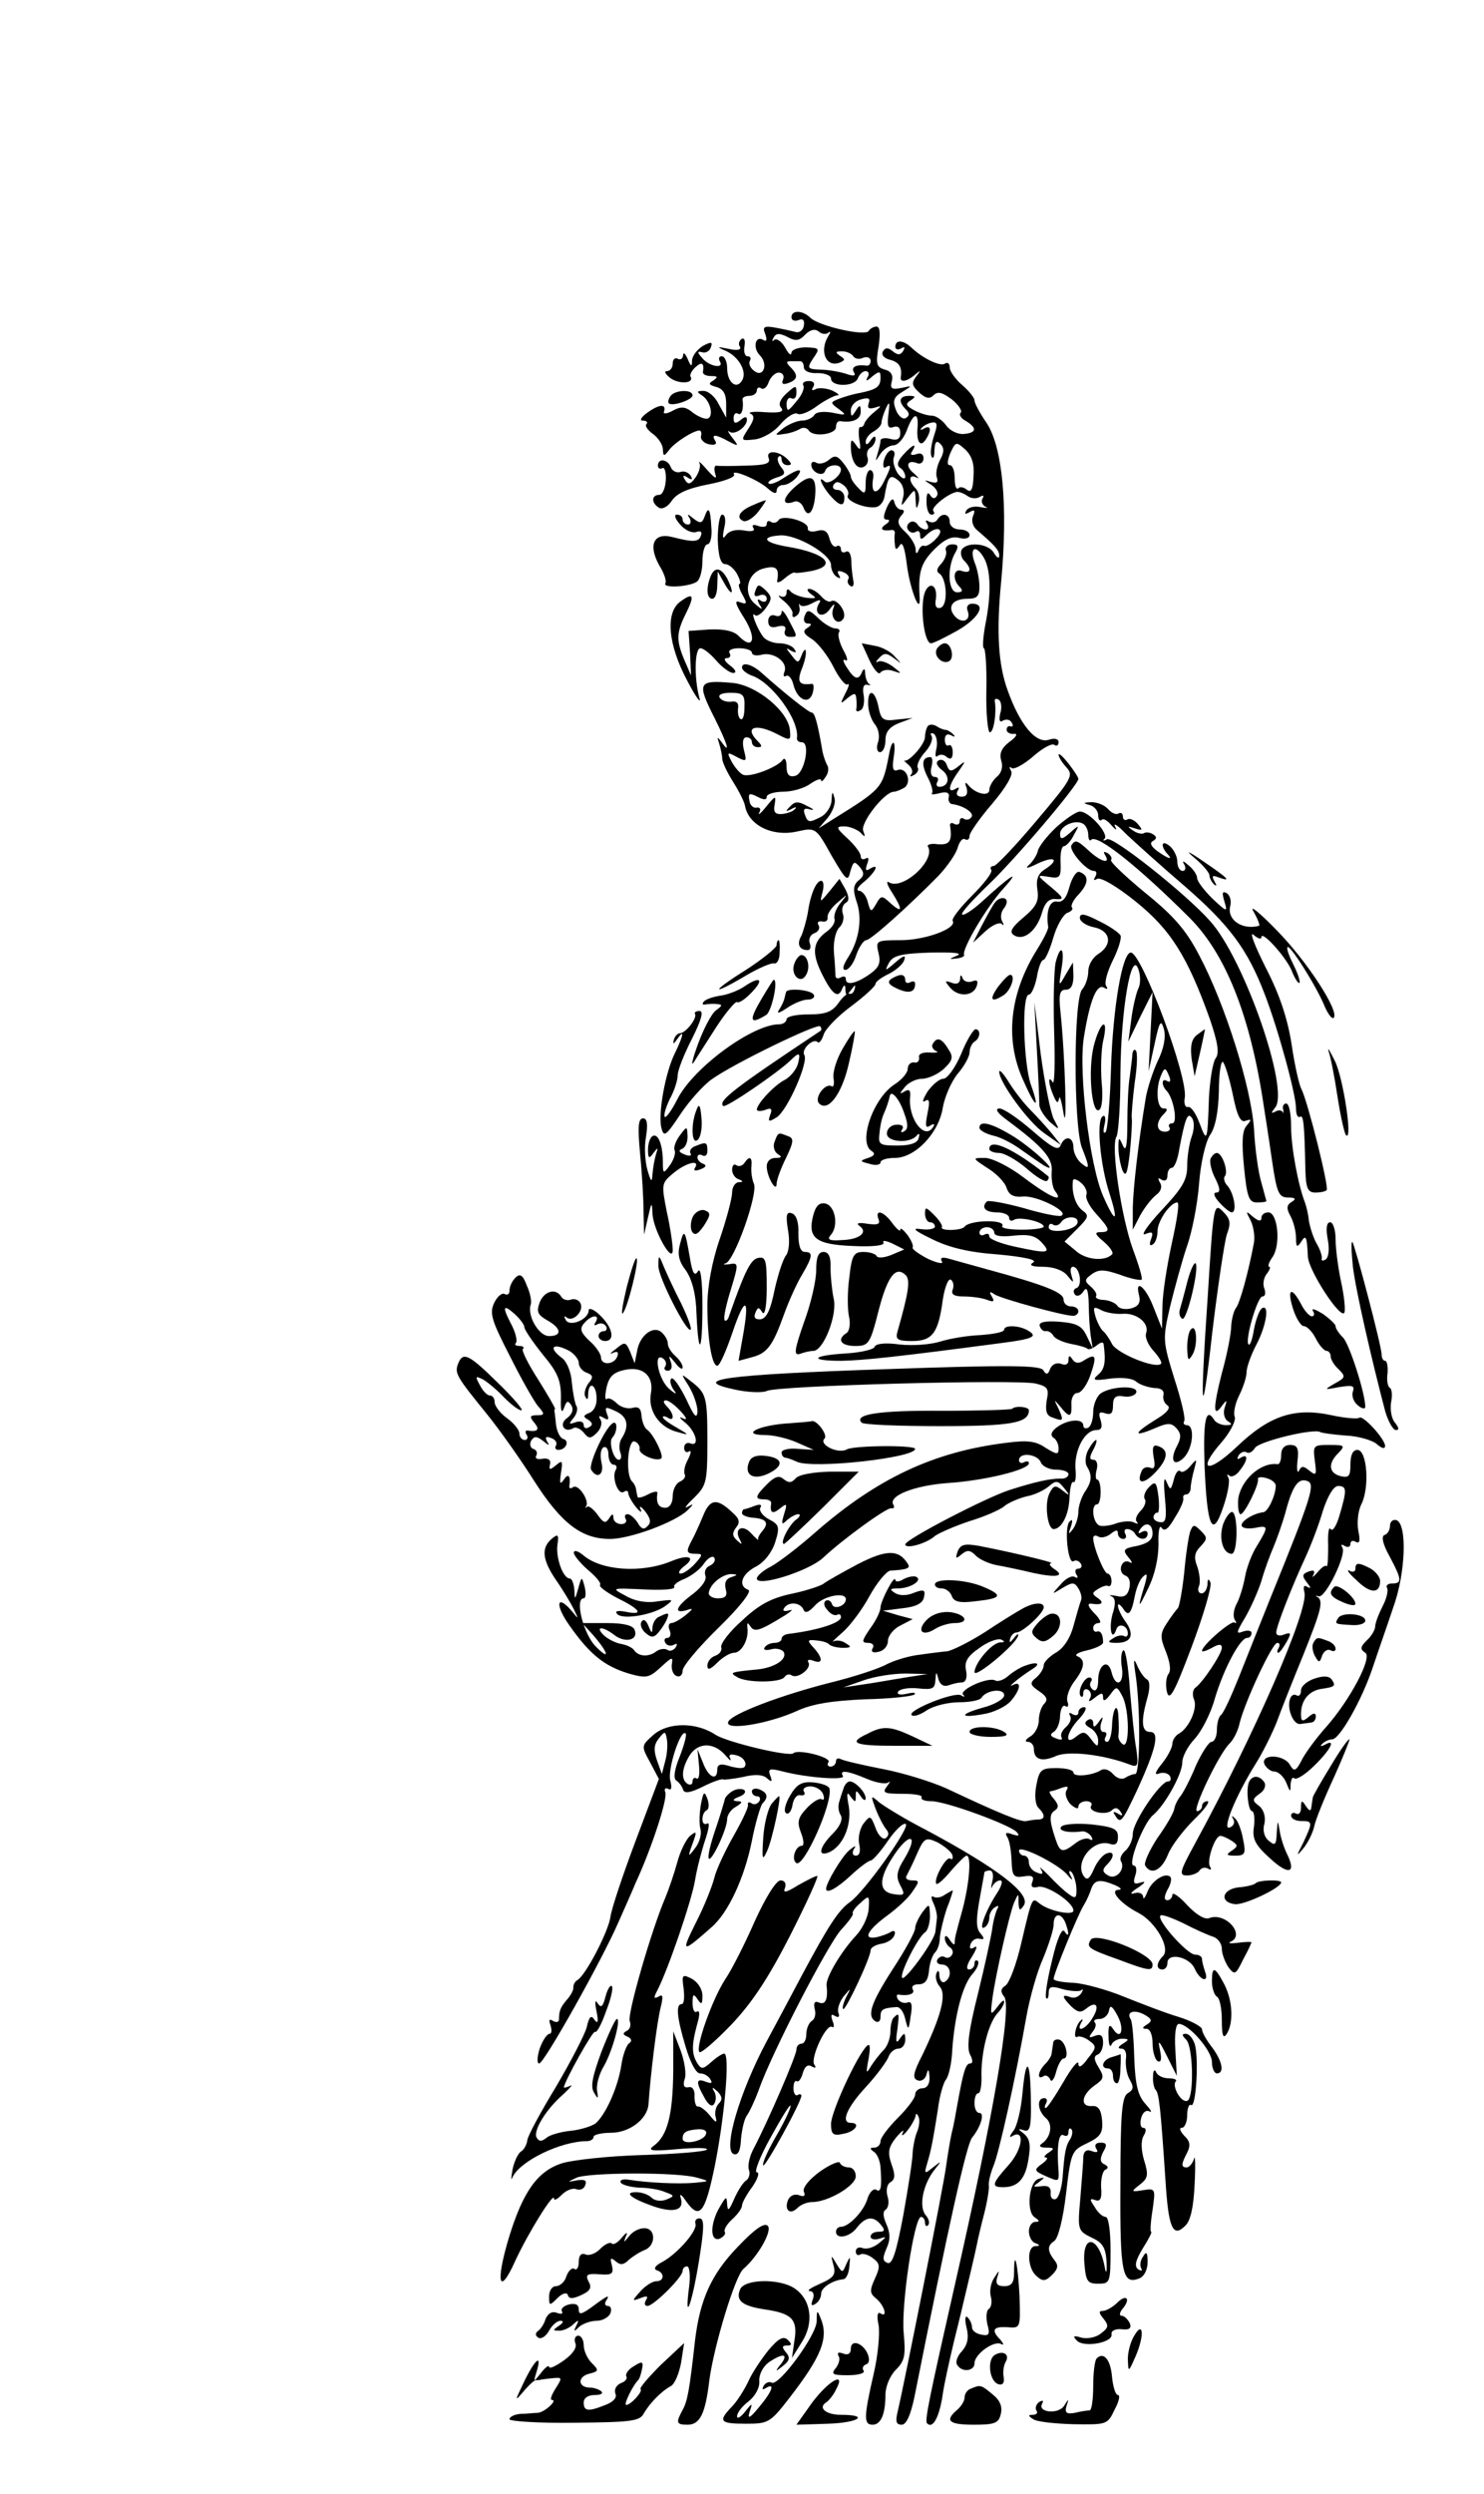 <?xml version="1.0" standalone="no"?>
<!DOCTYPE svg PUBLIC "-//W3C//DTD SVG 20010904//EN"
 "http://www.w3.org/TR/2001/REC-SVG-20010904/DTD/svg10.dtd">
<svg version="1.0" xmlns="http://www.w3.org/2000/svg"
 width="300pt" height="504pt" viewBox="0 0 300 504"
 preserveAspectRatio="xMidYMid meet">
<g transform="translate(0,504) scale(0.1,-0.1)"
fill="#000000" stroke="none">
<path d="M1600 4399 c0 -6 6 -9 14 -6 9 4 13 0 11 -11 -1 -9 -9 -15 -16 -13
-8 2 -26 6 -42 9 -23 4 -26 1 -20 -13 4 -12 3 -16 -4 -12 -16 10 -22 -16 -7
-31 18 -18 7 -47 -12 -31 -8 6 -11 15 -8 20 3 5 1 9 -5 9 -5 0 -8 9 -6 20 2
12 0 18 -6 15 -5 -4 -7 -11 -3 -16 3 -6 -6 -8 -23 -4 -24 5 -25 4 -6 -4 27
-12 44 -43 33 -60 -11 -19 -30 -4 -30 25 0 13 -5 24 -11 24 -5 0 -7 -4 -4 -10
10 -16 -21 -11 -35 6 -11 12 -11 15 0 12 7 -2 15 3 17 10 4 11 1 12 -16 3 -11
-7 -21 -19 -22 -29 0 -14 -2 -14 -9 3 -5 11 -9 14 -9 7 -1 -7 -5 -10 -11 -7
-5 3 -10 -1 -10 -9 0 -9 -5 -16 -12 -16 -6 0 -3 -6 7 -14 18 -13 49 -11 41 3
-2 3 2 12 10 19 13 12 18 8 15 -10 0 -5 7 -8 17 -8 13 0 14 -2 4 -9 -11 -6 -9
-9 6 -13 14 -4 20 -14 20 -34 l0 -28 -15 27 c-7 15 -21 27 -31 27 -14 0 -14
-2 -3 -9 20 -13 25 -50 7 -47 -8 1 -21 8 -29 15 -12 9 -21 10 -37 1 -11 -6
-19 -7 -18 -3 6 17 -8 17 -32 0 -13 -9 -18 -17 -11 -17 8 0 11 -3 8 -7 -4 -3
2 -12 13 -20 11 -8 20 -22 20 -31 1 -15 2 -15 13 -1 11 15 49 39 61 39 3 0 5
-5 3 -12 -1 -6 6 -14 17 -16 11 -2 16 0 12 7 -9 14 0 14 27 -1 21 -11 21 -10
7 8 -8 10 -10 16 -6 12 10 -9 36 9 36 24 0 7 -5 6 -13 -1 -10 -8 -14 -7 -14 4
0 8 4 12 9 9 7 -5 12 10 9 29 0 4 6 7 14 7 8 0 15 5 15 11 0 5 4 8 9 4 5 -3
12 3 15 13 4 10 13 19 20 19 8 0 12 -6 9 -14 -4 -9 0 -11 11 -7 19 7 20 16 4
32 -9 9 -9 12 0 12 7 0 15 0 20 0 4 0 7 -6 7 -12 0 -8 12 -13 28 -12 15 0 27
-5 27 -11 0 -17 47 -17 54 0 3 8 10 15 16 15 6 0 8 -6 4 -12 -5 -9 -2 -9 9 1
15 12 17 11 17 -2 0 -19 -8 -24 -41 -31 -13 -2 -33 -8 -43 -12 -18 -7 -18 -8
0 -21 16 -12 15 -13 -13 -7 -18 3 -33 2 -37 -5 -4 -6 -15 -11 -25 -11 -9 0
-26 -7 -37 -15 -19 -15 -19 -15 1 -12 11 1 25 6 32 10 6 4 14 3 18 -3 9 -14
55 -8 55 7 0 7 3 12 8 12 25 -4 42 3 42 19 0 14 -2 15 -10 2 -8 -13 -10 -13
-10 1 0 9 9 19 21 22 15 4 19 2 15 -8 -3 -10 0 -12 12 -9 15 5 15 4 -1 -9 -10
-8 -19 -19 -20 -24 -1 -4 -5 -7 -8 -6 -3 1 -4 -10 -2 -25 4 -21 2 -24 -6 -12
-9 13 -11 13 -11 -2 0 -28 11 -47 25 -42 8 3 11 12 9 19 -3 7 -1 16 5 20 6 3
11 12 11 18 0 7 -4 6 -10 -3 -6 -9 -10 -10 -10 -3 0 7 7 16 16 21 9 5 16 13
16 18 0 5 4 18 9 29 7 15 8 13 5 -12 -3 -24 -1 -30 10 -26 9 3 14 -1 14 -12 0
-12 -6 -16 -20 -12 -11 3 -20 1 -20 -3 0 -5 -3 -17 -6 -27 -5 -17 -5 -17 6 0
6 9 18 17 26 17 9 0 21 14 27 30 13 35 24 39 22 8 -3 -30 5 -43 16 -27 13 20
11 31 -3 23 -7 -4 -9 -3 -5 1 4 5 14 10 21 11 11 2 12 -4 4 -27 -5 -16 -8 -34
-5 -41 3 -7 6 -2 6 12 1 17 4 21 12 13 8 -8 8 -17 -1 -33 -6 -12 -9 -28 -6
-35 3 -10 0 -12 -12 -9 -15 5 -15 4 1 -6 9 -6 15 -16 11 -22 -4 -7 -9 -6 -14
2 -5 7 -7 2 -7 -14 0 -14 4 -26 10 -26 6 0 7 3 4 7 -7 7 31 37 48 39 6 0 15
-4 22 -9 7 -5 18 -5 24 -1 7 4 9 3 5 -4 -3 -5 0 -13 6 -16 7 -3 3 -3 -9 -1
-12 3 -25 0 -29 -6 -5 -8 -3 -9 6 -4 10 6 12 4 7 -8 -4 -10 0 -22 9 -29 36
-31 44 -40 44 -51 0 -7 -5 -4 -11 6 -11 19 -54 23 -65 6 -3 -6 -1 -16 5 -22
16 -16 14 -27 -4 -21 -17 7 -21 -16 -5 -32 7 -7 6 -11 -5 -11 -18 0 -21 48 -5
78 9 15 7 19 -5 19 -9 0 -15 -6 -13 -12 3 -7 -2 -19 -9 -27 -9 -9 -11 -16 -4
-20 15 -10 18 -63 3 -69 -9 -3 -13 3 -10 18 4 33 -19 36 -25 3 -6 -35 3 -93
15 -93 5 0 29 12 54 26 43 25 59 54 29 54 -8 0 -12 -6 -9 -14 8 -20 -11 -28
-26 -11 -16 19 -4 35 26 35 19 0 24 5 24 24 0 14 -4 36 -10 50 -11 31 4 36 20
7 13 -25 14 -73 2 -133 -5 -27 -6 -48 -3 -48 3 0 6 -38 5 -85 -1 -47 3 -85 7
-85 8 0 14 40 10 63 -1 5 3 6 8 3 5 -3 7 -16 3 -28 -3 -14 -1 -19 6 -14 6 3
14 2 17 -4 4 -6 3 -9 -2 -8 -4 2 -8 -1 -8 -7 0 -5 7 -9 15 -8 8 1 5 -6 -9 -16
-17 -13 -21 -24 -17 -38 4 -12 1 -25 -9 -33 -8 -7 -15 -19 -15 -26 0 -15 -29
-8 -43 10 -6 7 -7 4 -3 -6 3 -12 0 -18 -10 -18 -9 0 -12 5 -8 12 4 7 3 8 -4 4
-17 -10 -15 6 5 34 16 23 16 24 0 11 -14 -11 -18 -11 -23 3 -3 9 -11 13 -17 9
-6 -4 -3 -11 7 -19 18 -13 14 -34 -5 -34 -6 0 -7 5 -4 10 3 6 1 10 -6 10 -6 0
-9 8 -6 20 3 11 2 20 -2 20 -17 0 -19 -14 -6 -40 8 -15 12 -30 9 -33 -3 -3 4
-3 15 0 15 4 21 1 19 -8 -2 -7 2 -14 7 -14 23 -3 45 -18 39 -26 -3 -5 -10 -7
-15 -4 -5 4 -9 1 -9 -5 0 -6 -5 -8 -11 -5 -6 4 -10 1 -8 -6 4 -30 -2 -37 -26
-35 -13 2 -22 -1 -19 -5 16 -27 -51 -89 -79 -72 -6 4 -4 -5 6 -20 22 -35 22
-44 -2 -23 -18 17 -20 17 -30 -1 -10 -17 -11 -17 -17 5 -3 12 -11 22 -18 22
-6 1 -1 9 12 19 23 20 31 38 10 25 -8 -5 -9 -2 -5 10 4 10 3 15 -3 11 -6 -3
-10 -1 -10 5 0 6 -12 22 -26 35 -24 22 -25 25 -7 25 10 0 25 -6 32 -12 10 -11
11 -10 6 3 -6 16 43 79 62 79 4 0 14 4 21 8 16 11 5 42 -13 36 -10 -4 -12 3
-8 28 5 34 -4 37 -10 2 -13 -67 -14 -68 -112 -129 l-30 -19 18 21 c10 12 17
30 14 40 -4 15 -5 14 -6 -4 0 -12 -10 -27 -20 -33 -25 -13 -28 -13 -34 4 -4
11 -1 14 11 10 9 -2 7 1 -6 7 -18 10 -25 10 -35 -1 -10 -10 -9 -11 3 -5 8 5
12 4 7 0 -4 -5 -16 -9 -26 -10 -14 -1 -18 4 -15 19 3 19 2 19 -17 -4 -11 -14
-18 -19 -14 -12 4 7 1 11 -5 10 -7 -2 -14 5 -15 14 -3 15 0 16 16 8 13 -7 19
-7 19 0 0 5 15 10 33 10 18 0 43 7 55 16 12 8 22 12 22 7 0 -4 4 -1 9 7 6 8 7
19 3 24 -3 6 -7 17 -9 26 -10 59 -16 80 -22 80 -6 0 -55 39 -101 80 -20 18
-40 23 -40 11 0 -5 9 -12 19 -16 41 -13 98 -91 92 -127 0 -5 4 -8 10 -8 18 0
5 -65 -14 -68 -12 -3 -17 3 -17 20 0 13 -4 18 -8 12 -11 -15 -69 -37 -81 -29
-6 3 -16 15 -22 26 -10 19 -9 20 11 9 19 -10 20 -9 14 14 -4 16 -2 26 5 26 6
0 11 -4 11 -10 0 -5 5 -10 12 -10 9 0 9 3 0 12 -29 29 -4 37 40 14 25 -13 27
-13 25 7 -2 39 -68 93 -117 97 -69 6 -72 1 -35 -72 26 -52 32 -74 14 -48 -9
12 -10 12 -5 -3 3 -10 6 -24 6 -30 0 -7 10 -28 22 -47 12 -19 23 -41 24 -48 7
-40 56 -64 107 -52 36 8 37 7 68 -49 30 -51 33 -54 38 -32 6 20 8 22 19 9 10
-12 9 -18 -2 -27 -11 -9 -12 -19 -5 -41 13 -35 6 -79 -16 -114 -11 -17 -13
-26 -6 -26 7 0 17 14 22 30 6 17 15 30 20 30 9 0 83 66 146 130 18 19 36 45
39 57 4 13 10 20 15 17 5 -3 9 0 9 7 0 6 21 36 46 65 28 33 43 59 38 66 -4 7
-4 10 1 6 4 -4 23 6 42 22 19 17 38 28 44 25 5 -4 9 -1 9 5 0 7 -8 9 -20 5
-26 -8 -58 30 -83 100 -19 52 -23 119 -13 220 14 152 3 272 -30 321 -13 19
-24 39 -24 45 0 5 -11 19 -25 31 -14 12 -25 28 -25 35 0 8 -4 12 -10 8 -9 -6
-44 10 -68 33 -16 15 -32 16 -32 1 0 -5 5 -7 12 -3 7 4 8 3 4 -5 -6 -9 -11 -9
-21 -1 -10 8 -15 8 -20 0 -4 -7 2 -14 14 -17 19 -5 25 -15 22 -35 -2 -12 13
-9 29 5 12 10 12 9 2 -4 -10 -13 -8 -19 6 -32 13 -12 21 -14 29 -6 9 9 18 6
37 -8 14 -11 22 -24 18 -27 -4 -4 1 -12 11 -17 23 -14 21 -24 -5 -26 -12 -1
-28 7 -35 17 -8 11 -21 20 -29 20 -9 0 -25 5 -36 11 -17 9 -18 13 -7 20 11 7
10 9 -3 9 -20 0 -23 -11 -7 -27 8 -8 8 -13 0 -18 -6 -3 -15 4 -20 17 -7 18 -4
26 13 36 21 13 21 13 -2 8 -20 -4 -23 -1 -19 14 3 12 -2 20 -14 23 -17 5 -19
11 -13 46 4 27 3 41 -4 41 -6 0 -13 -4 -16 -9 -7 -11 -101 10 -118 27 -15 15
-38 16 -38 1z m75 -31 c5 4 4 0 -1 -8 -18 -30 -4 -63 23 -53 12 5 12 7 1 14
-10 7 -9 9 4 9 9 0 19 -4 23 -10 3 -5 12 -7 20 -3 8 3 15 0 15 -6 0 -6 -3 -10
-7 -10 -21 3 -33 -2 -27 -13 5 -8 0 -9 -17 -3 -13 4 -36 8 -51 8 -26 1 -27 3
-14 23 14 20 13 21 -15 22 -16 0 -29 -5 -29 -11 -1 -7 -6 -2 -13 11 -7 12 -17
19 -22 15 -4 -4 -5 -2 -1 5 5 9 12 9 28 1 16 -9 24 -8 36 5 10 10 20 12 27 6
7 -6 16 -6 20 -2z m293 -291 c-1 -26 -5 -33 -13 -27 -7 6 -15 7 -18 3 -4 -3
-7 6 -7 20 0 15 -4 27 -10 27 -6 0 -5 9 1 24 11 24 12 24 31 7 13 -13 18 -29
16 -54z m-463 -466 c0 -16 -3 -27 -8 -24 -4 2 -6 12 -5 21 2 11 -3 16 -14 14
-9 -1 -19 2 -23 8 -4 6 5 10 22 10 25 0 29 -4 28 -29z"/>
<path d="M1624 4261 c3 -5 -3 -20 -14 -32 -17 -21 -19 -22 -20 -6 0 10 5 15
10 12 6 -3 10 2 10 11 0 16 -1 16 -20 -1 -13 -12 -17 -22 -11 -29 7 -8 -2 -11
-32 -9 -23 2 -36 0 -30 -3 9 -4 8 -12 -4 -30 -16 -25 -16 -25 13 -22 16 2 39
15 52 31 13 15 28 24 34 21 5 -4 23 3 39 15 15 11 34 21 41 22 7 0 2 4 -10 10
-13 5 -29 6 -34 2 -7 -3 -8 -1 -4 5 4 7 1 12 -9 12 -9 0 -14 -4 -11 -9z"/>
<path d="M1355 4239 c-4 -6 -5 -12 -3 -14 7 -7 48 7 48 16 0 13 -37 11 -45 -2z"/>
<path d="M1826 4121 c-11 -12 -14 -21 -7 -26 6 -3 11 -12 11 -18 0 -7 -7 -4
-15 6 -7 11 -11 25 -8 33 3 8 1 14 -5 14 -5 0 -12 -9 -15 -20 -3 -11 -1 -18 4
-14 12 7 11 1 -5 -31 -14 -27 -26 -23 -21 8 2 9 -1 17 -6 17 -5 0 -9 -12 -9
-26 0 -23 -2 -24 -15 -10 -8 8 -15 18 -15 23 0 4 -7 17 -15 27 -12 15 -17 17
-29 7 -8 -7 -20 -10 -26 -6 -5 3 -10 2 -10 -4 0 -15 23 -26 28 -13 4 14 32 16
32 3 0 -13 -26 -32 -33 -24 -15 14 -6 -8 10 -27 21 -24 30 -25 30 -5 0 8 -7
15 -14 15 -8 0 -11 5 -8 10 5 8 11 7 21 -1 7 -6 11 -15 8 -20 -6 -10 33 -27
56 -24 8 1 16 10 18 21 7 42 11 47 28 33 9 -7 13 -21 10 -33 -5 -21 -5 -21 9
-2 15 19 15 19 16 -5 1 -18 2 -20 6 -5 3 10 0 23 -6 29 -15 15 -14 30 2 22 6
-4 4 0 -5 8 -19 15 -14 29 6 21 7 -3 13 2 13 10 0 8 -6 12 -15 8 -10 -3 -13
-1 -8 6 11 18 1 14 -18 -7z"/>
<path d="M1554 4114 c4 -11 -6 -14 -47 -15 -29 -1 -55 -1 -59 0 -4 0 -5 -7 -2
-17 4 -11 -1 -9 -16 8 -12 14 -19 20 -16 14 3 -6 -1 -19 -8 -29 -10 -14 -15
-15 -21 -5 -6 9 -4 11 5 5 9 -6 11 -4 6 4 -5 7 -14 10 -21 7 -7 -2 -16 2 -19
10 -6 16 -26 19 -26 3 0 -5 4 -8 9 -5 4 3 8 -8 7 -24 -1 -17 -7 -30 -13 -30
-16 0 -17 -16 -1 -26 7 -4 18 2 26 14 10 15 32 25 73 33 32 6 56 15 53 20 -8
13 48 -10 68 -28 11 -10 18 -12 18 -5 0 7 6 12 14 12 7 0 19 7 26 15 16 20 5
19 -26 -1 -13 -9 -27 -14 -30 -11 -3 3 4 8 16 12 17 5 19 9 9 21 -6 8 -9 17
-5 21 3 3 6 1 6 -5 0 -7 5 -12 12 -12 9 0 9 3 0 12 -18 18 -45 19 -38 2z"/>
<path d="M1607 4056 c-26 -23 -27 -39 -2 -30 7 3 15 -2 19 -11 9 -24 21 -11
24 24 3 40 -9 45 -41 17z"/>
<path d="M1793 4015 c-8 -19 -8 -25 0 -25 7 0 5 -5 -3 -10 -13 -9 -7 -14 13
-11 4 0 6 -2 6 -6 -1 -5 -1 -15 0 -23 1 -12 3 -12 10 -2 5 9 10 -5 14 -37 6
-51 29 -110 26 -66 -3 49 3 68 30 95 20 20 35 27 50 23 12 -3 21 -1 21 6 0 6
-9 11 -20 11 -11 0 -20 7 -20 15 0 17 -16 20 -25 5 -4 -6 -11 -7 -17 -4 -7 4
-8 2 -4 -4 4 -7 3 -12 -3 -12 -5 0 -13 5 -16 10 -4 6 -11 8 -16 4 -5 -3 -7
-10 -3 -15 3 -5 10 -7 15 -4 5 4 9 1 9 -6 0 -10 3 -10 12 -1 21 21 40 14 21
-6 -10 -11 -21 -17 -25 -15 -3 2 -9 -3 -11 -9 -4 -9 -6 -7 -6 3 -1 9 -10 24
-21 34 -15 14 -17 21 -9 32 8 8 8 13 1 13 -6 0 -12 7 -14 15 -2 10 -7 7 -15
-10z"/>
<path d="M1524 4020 c-28 -11 -38 -26 -21 -33 6 -2 20 6 30 19 10 13 17 24 15
23 -2 0 -13 -4 -24 -9z"/>
<path d="M1424 3995 c-5 -13 -9 -13 -22 -3 -12 10 -14 10 -8 1 4 -7 2 -13 -3
-13 -6 0 -11 5 -11 10 0 6 -5 10 -12 10 -6 0 -3 -9 7 -20 10 -12 25 -18 33
-15 8 3 12 0 9 -7 -4 -14 -16 -14 -59 -3 -37 9 -48 -17 -25 -58 10 -16 15 -32
12 -36 -5 -10 47 -7 63 3 7 4 12 23 12 42 0 19 5 34 10 34 6 0 10 16 8 35 -2
38 -6 43 -14 20z"/>
<path d="M1451 3950 c1 -34 6 -50 15 -50 7 0 18 -9 24 -20 6 -11 8 -20 5 -20
-3 0 -1 -10 6 -22 10 -18 9 -20 -5 -15 -12 5 -10 -3 9 -33 25 -40 18 -65 -11
-36 -10 11 -30 15 -59 14 l-43 -3 3 -45 2 -45 -13 30 c-17 40 -17 56 2 94 19
38 16 45 -11 25 -30 -22 -25 -86 14 -159 17 -33 29 -49 25 -36 -11 40 -10 101
2 101 6 0 20 -11 32 -25 12 -14 28 -25 34 -25 8 0 5 7 -6 15 -11 8 -14 15 -7
15 7 0 9 5 6 10 -4 6 5 10 19 10 14 0 26 -4 26 -9 0 -5 9 -7 20 -4 24 6 53
-15 46 -34 -3 -8 -2 -12 3 -9 5 3 12 -5 15 -18 8 -31 32 -41 39 -16 3 11 2 19
-2 18 -25 -3 -30 3 -21 28 6 14 10 31 9 37 0 7 -4 4 -8 -6 -7 -18 -8 -18 -21
-1 -12 15 -12 16 -1 9 10 -5 12 -4 7 3 -4 7 -18 12 -30 12 -13 0 -28 6 -33 13
-12 15 -27 54 -17 44 4 -4 14 3 22 14 13 18 13 23 0 36 -14 13 -16 13 -21 -1
-4 -10 -1 -13 9 -9 7 3 14 0 14 -7 0 -6 -5 -8 -12 -4 -7 5 -8 3 -3 -7 8 -12 6
-12 -8 0 -26 21 -17 63 16 72 26 7 33 1 28 -25 -1 -5 6 -3 15 5 9 8 19 13 20
12 2 -2 17 0 34 3 54 11 30 36 -47 49 -48 8 -57 20 -17 23 33 3 104 -38 104
-60 0 -9 5 -20 12 -24 7 -4 8 -3 4 4 -5 8 -2 10 8 6 9 -3 14 -10 11 -14 -3 -5
-1 -11 4 -14 5 -4 8 2 6 11 -2 10 -4 28 -4 41 -1 13 -5 20 -11 17 -5 -3 -10
-1 -10 5 0 6 -4 9 -9 6 -5 -3 -11 4 -14 15 -4 16 -11 20 -26 16 -11 -3 -19 0
-18 5 3 14 -51 29 -59 17 -3 -5 -10 -7 -15 -4 -5 4 -9 2 -9 -4 0 -6 -7 -7 -17
-4 -10 4 -14 2 -10 -4 4 -6 -3 -8 -19 -5 -16 3 -30 -1 -36 -9 -7 -10 -8 -6 -4
14 4 15 2 27 -4 27 -5 0 -9 -22 -9 -50z"/>
<path d="M1436 3874 c-9 -24 -7 -44 4 -44 6 0 10 12 10 28 l1 27 14 -25 c16
-28 20 -19 5 11 -13 23 -26 24 -34 3z"/>
<path d="M1590 3842 c0 -7 -6 -10 -12 -7 -7 4 -4 -1 7 -10 11 -9 19 -21 17
-26 -1 -6 2 -8 7 -4 6 3 9 11 7 18 -1 7 -1 9 1 5 3 -5 14 -3 25 3 15 8 19 8
14 0 -13 -20 5 -33 20 -14 11 15 13 15 8 2 -6 -19 11 -35 21 -19 8 13 -14 42
-25 35 -4 -3 -13 2 -20 10 -7 8 -18 15 -24 15 -6 0 -4 -5 4 -11 12 -8 10 -9
-10 -7 -14 2 -28 8 -32 13 -5 6 -8 5 -8 -3z"/>
<path d="M1580 3803 c0 -7 -6 -10 -13 -7 -8 3 -14 -2 -14 -11 0 -11 6 -15 19
-11 13 3 18 0 15 -8 -3 -7 1 -13 9 -13 17 0 17 -1 -1 33 -8 16 -15 24 -15 17z"/>
<path d="M1627 3796 c-4 -9 -1 -16 6 -16 9 0 8 -3 -1 -9 -10 -6 -8 -12 10 -23
13 -9 32 -34 43 -56 11 -22 24 -38 28 -35 5 3 3 -5 -4 -18 -11 -22 -11 -23 4
-10 14 11 17 11 18 0 1 -8 1 -18 0 -22 -1 -5 3 -6 9 -2 6 3 8 17 6 30 -3 15 0
23 7 21 7 -1 9 -1 5 1 -5 3 -8 12 -9 21 0 11 -2 12 -6 5 -7 -19 -16 -16 -31 8
-8 12 -9 18 -3 15 6 -4 4 6 -4 20 -8 15 -12 31 -9 36 3 4 0 8 -7 8 -7 0 -23 9
-35 21 -18 17 -22 18 -27 5z"/>
<path d="M1758 3705 c9 -19 19 -30 22 -24 4 5 15 7 26 3 18 -6 18 -6 -1 9 -11
8 -24 13 -30 10 -5 -3 -5 0 2 7 10 11 15 11 30 0 17 -13 17 -13 2 3 -8 10 -27
20 -41 22 l-26 5 16 -35z"/>
<path d="M1894 3729 c-8 -14 11 -33 25 -25 11 7 4 36 -9 36 -5 0 -12 -5 -16
-11z"/>
<path d="M1755 3617 c0 -13 6 -31 13 -40 8 -9 11 -25 7 -37 -4 -11 -2 -20 4
-20 6 0 11 11 11 24 0 17 8 27 28 35 l27 10 -31 -3 c-28 -4 -33 -1 -38 25 -7
35 -22 39 -21 6z"/>
<path d="M1876 3573 c-3 -3 -6 -14 -6 -22 0 -15 -33 -52 -42 -48 -2 1 2 -3 9
-9 7 -6 9 -15 5 -19 -4 -5 -1 -5 6 -1 7 4 10 11 7 15 -2 5 4 19 15 31 11 12
17 27 13 33 -3 5 -1 7 5 4 5 -4 8 -17 5 -30 -3 -12 -2 -19 2 -15 5 4 13 4 19
-2 8 -6 12 -3 12 10 0 10 -4 16 -8 14 -4 -3 -8 2 -8 11 0 10 5 13 13 9 7 -4 9
-3 4 2 -5 5 -12 9 -15 9 -4 0 -12 3 -18 7 -6 4 -14 5 -18 1z"/>
<path d="M2140 3515 c0 -5 7 -16 16 -26 15 -16 10 -24 -61 -108 -42 -50 -81
-91 -86 -91 -6 0 -8 -4 -5 -8 3 -5 -15 -28 -39 -52 -24 -24 -42 -47 -39 -51 9
-15 -55 -39 -106 -39 -49 0 -50 -1 -44 -26 5 -20 1 -29 -17 -42 -28 -20 -49
-24 -49 -11 0 6 -4 7 -10 4 -5 -3 -10 -3 -11 2 0 4 -1 25 -3 46 -2 23 3 44 10
52 8 7 11 20 8 28 -3 8 -1 18 5 22 8 4 8 12 0 28 l-12 21 -20 -25 c-20 -24
-20 -24 -14 -1 3 12 2 22 -3 22 -10 0 -22 -28 -27 -65 -3 -16 -9 -37 -13 -46
-10 -17 -4 -29 13 -29 5 0 7 6 4 14 -3 8 1 17 9 20 9 3 12 11 9 16 -4 6 -1 9
7 8 7 -2 12 2 11 8 -1 7 8 20 20 30 22 19 22 19 6 -1 -9 -11 -14 -25 -12 -32
2 -6 -4 -17 -15 -25 -29 -21 -32 -43 -10 -87 21 -42 33 -50 41 -28 4 8 6 7 6
-3 1 -13 2 -13 12 0 7 10 9 11 7 2 -2 -8 -7 -12 -11 -10 -3 2 -14 -7 -22 -19
-13 -18 -26 -23 -61 -23 -24 0 -44 -4 -44 -10 0 -5 -7 -10 -15 -10 -54 0 -174
-88 -206 -152 -11 -22 -23 -38 -25 -35 -3 3 2 19 10 36 9 16 16 38 16 48 0 10
13 43 29 74 19 38 24 56 15 56 -7 0 -11 -3 -9 -6 5 -8 -18 -38 -30 -39 -5 0
-11 -6 -13 -14 -2 -9 0 -8 7 2 15 22 13 8 -4 -27 -20 -39 -35 -124 -28 -152 5
-20 9 -17 39 28 18 27 47 59 63 70 43 31 212 113 219 107 3 -4 3 -7 1 -9 -176
-117 -208 -142 -197 -152 5 -5 110 67 136 92 18 18 21 16 15 -7 -3 -11 -15
-26 -26 -32 -22 -11 -56 -48 -57 -60 0 -4 8 -4 17 -1 12 5 15 2 10 -10 -5 -14
-3 -15 13 -5 22 14 65 112 56 126 -7 11 18 35 27 26 3 -3 8 3 12 15 3 11 28
37 55 57 28 21 50 41 50 46 0 4 12 13 27 20 14 7 29 20 31 28 4 11 -2 9 -18
-5 -21 -18 -22 -18 -13 -1 8 15 24 19 84 21 47 1 66 -1 54 -6 -17 -7 -17 -8
-2 -6 10 1 17 4 16 7 -5 12 46 98 80 135 37 41 14 26 -46 -29 -18 -16 -35 -27
-38 -24 -3 3 21 29 52 59 54 51 183 203 183 215 0 3 -9 17 -20 31 -11 14 -20
22 -20 18z"/>
<path d="M2203 3413 c9 -2 17 -12 17 -20 0 -9 3 -13 7 -10 3 4 12 -1 20 -11 9
-10 12 -11 7 -2 -4 8 6 2 22 -15 17 -16 70 -64 118 -105 91 -79 128 -128 163
-220 27 -70 63 -202 63 -230 0 -12 3 -19 8 -17 7 5 9 -13 11 -110 1 -34 5 -43
20 -43 10 0 20 2 23 5 5 6 -38 178 -51 204 -5 9 -14 50 -20 91 -8 51 -24 100
-52 154 -22 44 -34 74 -25 67 9 -8 16 -10 16 -5 0 15 49 -39 61 -67 6 -16 14
-28 16 -25 2 2 -3 18 -12 36 -9 18 -15 34 -12 36 5 5 59 -80 75 -120 7 -16 15
-26 18 -23 13 12 -54 115 -115 177 -35 36 -56 53 -47 38 9 -16 14 -29 11 -29
-35 -9 -65 13 -58 40 3 11 -1 22 -7 26 -9 5 -10 1 -5 -16 7 -23 6 -23 -24 5
-17 17 -31 35 -31 42 0 6 -8 18 -17 25 -11 10 -14 10 -9 2 4 -7 2 -13 -3 -13
-6 0 -11 8 -11 19 0 10 -7 24 -15 31 -18 15 -20 -1 -2 -19 6 -8 -1 -6 -16 4
-19 12 -24 21 -17 25 9 5 9 9 1 14 -6 4 -15 5 -19 2 -4 -2 -14 0 -22 6 -12 8
-11 9 4 4 16 -5 17 -4 6 9 -7 8 -16 12 -21 9 -5 -3 -9 0 -9 6 0 6 -4 9 -9 6
-5 -3 -14 1 -21 9 -7 8 -22 14 -34 14 -17 -1 -17 -2 -3 -6z"/>
<path d="M2135 3368 c-19 -18 -36 -40 -37 -48 -2 -8 -10 -21 -18 -28 -9 -8 -2
-7 18 3 34 16 45 8 14 -12 -13 -8 -18 -20 -15 -40 4 -24 -2 -35 -28 -57 -25
-21 -29 -30 -19 -36 19 -12 45 8 56 44 6 22 15 31 29 29 17 -1 15 3 -10 24
-30 25 -30 25 -5 21 23 -4 25 -1 24 29 -1 18 2 33 7 33 4 0 14 10 20 23 12 21
11 21 -8 4 -16 -14 -20 -14 -20 -2 0 16 31 30 47 20 5 -3 10 -13 10 -22 0 -9
3 -14 6 -10 12 12 96 -55 199 -158 72 -72 122 -196 149 -375 3 -19 11 -70 17
-112 10 -69 14 -78 33 -78 15 0 17 -3 7 -9 -10 -6 -11 -13 -2 -29 6 -11 11
-31 11 -44 0 -18 2 -20 10 -8 10 16 12 12 14 -30 2 -29 68 -130 74 -112 2 7
-1 35 -7 62 -6 28 -11 67 -11 85 0 19 -5 35 -11 35 -7 0 -9 -12 -5 -34 4 -20
2 -37 -4 -41 -6 -4 -9 -3 -8 2 1 4 -3 18 -11 31 -7 13 -13 33 -15 45 -1 12 -5
29 -8 37 -14 36 -28 112 -28 154 0 25 -4 46 -10 46 -5 0 -8 -6 -6 -12 1 -7 1
-10 -1 -5 -3 4 -10 4 -16 0 -8 -4 -7 -1 1 9 29 36 -63 301 -132 377 -51 57
-197 172 -208 165 -7 -4 -10 -3 -5 1 9 10 -31 55 -50 55 -7 0 -29 -15 -48 -32z"/>
<path d="M2166 3332 c-6 -10 30 -52 45 -52 6 0 7 -5 3 -12 -4 -7 -3 -8 4 -4 7
4 41 -16 78 -46 71 -57 105 -112 150 -238 16 -47 19 -68 12 -78 -6 -7 -12 -43
-14 -80 -3 -90 -4 -92 -19 -52 -7 19 -17 34 -23 33 -6 -2 -9 7 -7 18 8 40 -87
294 -109 294 -17 0 -36 -109 -40 -233 -2 -68 -7 -126 -11 -130 -5 -4 -5 3 -2
16 3 12 1 20 -4 16 -13 -8 -5 -99 14 -156 19 -59 12 -62 -13 -5 -27 61 -50
249 -39 320 12 75 26 110 41 101 7 -4 8 -3 4 4 -4 6 3 30 14 52 11 22 18 45
15 50 -4 6 -23 19 -44 29 -29 15 -38 16 -38 6 0 -7 13 -16 29 -19 33 -7 38
-35 8 -54 -11 -7 -20 -22 -20 -35 0 -13 -6 -29 -12 -36 -18 -17 -18 -274 -1
-320 17 -43 16 -46 -2 -31 -8 7 -15 21 -15 31 0 23 -18 25 -26 4 -5 -11 -18
-4 -57 30 -29 25 -58 45 -67 45 -9 -1 -4 -9 15 -23 74 -55 94 -78 91 -105 -1
-15 2 -33 7 -39 19 -25 -10 -13 -63 27 -30 23 -65 40 -79 40 -26 0 -26 0 6
-21 18 -11 35 -29 38 -40 5 -14 14 -19 34 -17 28 2 95 -32 76 -39 -6 -2 -40 5
-77 16 -37 10 -70 16 -73 13 -12 -12 -3 -22 20 -22 14 0 25 -5 25 -11 0 -5 4
-8 10 -4 11 7 60 -4 60 -14 0 -3 -20 -6 -44 -6 -25 0 -42 3 -40 7 9 14 -66 13
-76 -1 -6 -8 -50 -9 -46 -1 2 3 -5 14 -15 24 -17 17 -19 18 -19 3 0 -9 5 -17
10 -17 6 0 10 -4 10 -9 0 -4 -12 -7 -27 -5 -21 3 -16 -2 21 -20 34 -17 75 -27
133 -31 54 -5 80 -11 72 -16 -10 -6 -3 -9 20 -9 20 0 40 -7 48 -17 14 -17 14
-17 9 0 -3 9 -2 17 3 17 14 0 20 -39 7 -43 -6 -2 -7 -8 -3 -13 4 -5 12 -2 17
6 7 11 10 4 11 -25 0 -22 2 -51 4 -65 l4 -25 -12 25 c-10 21 -20 26 -56 29
-29 2 -42 -1 -39 -9 2 -6 7 -11 12 -10 5 1 12 -3 16 -10 4 -6 20 -13 36 -16
16 -3 30 -7 33 -10 2 -2 10 1 18 7 7 6 13 8 14 3 5 -37 2 -51 -11 -62 -13 -11
-9 -13 24 -8 24 3 46 1 54 -7 8 -6 24 -11 36 -12 13 0 20 -5 18 -14 -2 -8 2
-17 8 -21 8 -5 -2 -16 -24 -29 -45 -28 -46 -36 -3 -18 27 12 35 12 45 1 10
-11 10 -19 2 -35 -16 -29 -8 -45 13 -25 19 19 23 66 6 66 -5 0 -8 4 -5 8 3 5
-6 43 -20 86 -23 75 -24 79 -9 144 9 37 24 92 34 122 11 30 22 88 25 128 3 41
13 84 22 98 11 15 17 48 18 88 0 35 4 62 8 60 4 -3 13 -32 20 -65 9 -45 16
-58 26 -54 12 4 13 3 2 -10 -9 -10 -10 -34 -5 -85 6 -60 10 -70 26 -70 10 0
19 1 19 3 0 1 -5 18 -10 37 -6 19 -13 68 -15 109 -6 85 -58 251 -111 351 -26
50 -51 79 -108 125 -40 33 -72 63 -70 67 3 4 -1 10 -7 14 -8 4 -9 3 -5 -4 12
-19 -8 -14 -32 8 -24 22 -28 24 -36 12z m135 -290 c-4 -9 -11 -37 -14 -62 l-6
-45 24 50 25 50 -4 -80 -4 -80 12 55 c10 47 13 51 19 30 4 -16 0 -39 -13 -65
-10 -22 -21 -56 -24 -75 -15 -91 -25 -179 -26 -220 l0 -45 15 29 c9 16 23 34
32 41 10 7 13 17 8 25 -5 9 -4 11 3 6 7 -4 12 -1 12 8 0 9 4 16 9 16 5 0 12
17 15 38 12 63 17 76 26 62 5 -7 4 -24 -1 -37 -5 -14 -9 -40 -9 -59 0 -29 -10
-45 -52 -90 -28 -30 -43 -52 -33 -48 15 6 17 4 12 -10 -4 -10 -3 -15 3 -11 6
3 10 16 10 27 0 21 26 58 40 58 5 0 -1 -37 -11 -82 -10 -46 -19 -103 -19 -128
l-1 -45 -17 43 c-16 42 -39 60 -29 23 3 -14 -2 -21 -16 -25 -12 -3 -24 -1 -28
5 -3 5 -15 11 -27 12 -11 0 -19 4 -16 8 2 4 -3 12 -11 19 -13 11 -13 14 2 25
14 10 25 10 57 -1 21 -8 41 -12 44 -10 2 3 -6 30 -18 62 -23 64 -45 208 -33
227 4 7 8 64 8 127 1 131 22 251 36 212 5 -13 5 -31 0 -40z m63 -178 c3 -8 2
-12 -4 -9 -12 8 -13 -8 -1 -20 14 -16 22 -65 11 -65 -6 0 -9 -4 -6 -8 3 -5 -1
-9 -9 -9 -18 0 -19 19 -3 35 9 9 9 12 0 12 -13 0 -16 38 -6 64 8 20 10 20 18
0z m-168 -239 c-2 -7 7 -24 20 -38 28 -31 30 -37 8 -37 -12 0 -10 -5 7 -19 13
-11 21 -23 17 -26 -15 -15 -54 -11 -74 8 l-22 18 26 26 c23 23 24 27 10 37
-14 11 -22 36 -19 60 0 5 8 3 16 -4 9 -7 14 -19 11 -25z m-18 -57 c-5 -15 -58
-22 -58 -8 0 6 4 9 9 5 5 -3 12 -1 16 5 9 14 38 13 33 -2z m-168 -19 c0 -7 15
-9 40 -6 30 3 43 0 56 -14 20 -22 13 -23 -56 -8 -27 6 -50 15 -50 20 0 6 -4 7
-10 4 -5 -3 -10 -1 -10 4 0 6 7 11 15 11 8 0 15 -5 15 -11z m260 -164 c28 2
54 -19 47 -39 -3 -8 4 -24 15 -36 11 -12 18 -24 15 -26 -11 -11 -89 21 -99 40
-6 12 -14 23 -18 26 -4 3 -11 16 -15 28 -6 21 -5 23 12 14 10 -5 29 -8 43 -7z"/>
<path d="M2289 2909 c0 -8 -3 -27 -5 -44 -3 -16 -5 -59 -5 -95 0 -46 -3 -59
-9 -45 -8 18 -9 18 -9 -5 0 -14 4 -34 8 -45 7 -15 10 -7 15 35 3 30 5 62 4 70
-1 8 2 41 6 73 5 32 6 61 2 64 -3 4 -6 0 -7 -8z"/>
<path d="M2415 3306 c17 -14 30 -30 30 -35 0 -5 4 -13 9 -18 6 -5 6 -2 1 6 -6
11 -4 13 8 8 28 -10 20 -2 -30 32 -32 22 -38 24 -18 7z"/>
<path d="M2162 3248 c-6 -23 -14 -32 -25 -30 -15 3 -23 -20 -18 -51 1 -4 -9
-24 -22 -45 -56 -89 -66 -182 -29 -264 25 -57 35 -63 16 -10 -15 43 -19 182
-4 182 5 0 12 16 16 35 3 19 9 35 13 35 4 0 13 20 20 44 7 25 20 47 28 51 9 3
13 8 10 11 -3 4 3 16 14 27 20 22 21 38 1 45 -6 2 -15 -12 -20 -30z"/>
<path d="M2012 3217 c-5 -6 -17 -28 -27 -47 l-18 -35 25 23 c13 12 28 19 33
15 4 -5 5 -2 1 5 -4 7 -3 19 4 27 6 8 7 16 2 19 -6 3 -14 0 -20 -7z"/>
<path d="M1570 3130 c0 -5 -28 -28 -62 -50 -72 -45 -72 -54 -1 -12 27 16 53
27 58 25 6 -1 11 8 11 22 1 14 0 25 -2 25 -2 0 -4 -4 -4 -10z"/>
<path d="M2134 3095 c-3 -14 -5 -76 -3 -139 2 -63 1 -109 -3 -103 -10 16 -9
-3 2 -28 6 -14 9 -16 11 -5 1 8 5 -5 9 -30 8 -48 3 118 -6 203 -4 38 -2 47 11
47 10 0 15 9 15 28 l-1 27 -15 -25 c-14 -25 -14 -24 -8 13 7 41 -2 51 -12 12z"/>
<path d="M1606 3093 c-9 -22 12 -43 23 -24 10 15 4 41 -9 41 -4 0 -11 -8 -14
-17z"/>
<path d="M1802 3062 c-9 -6 -6 -12 12 -20 24 -11 36 -7 36 10 0 5 -4 6 -10 3
-5 -3 -10 -1 -10 4 0 13 -10 14 -28 3z"/>
<path d="M1941 3061 c-1 -8 -7 -11 -17 -7 -14 5 -15 4 -4 -9 16 -20 46 -19 54
1 4 11 2 15 -8 11 -8 -3 -17 -1 -20 6 -3 8 -5 8 -5 -2z"/>
<path d="M2017 3045 c-18 -26 -13 -32 12 -16 15 10 25 41 13 41 -4 0 -15 -12
-25 -25z"/>
<path d="M1504 3046 c-12 -8 -33 -16 -47 -18 -14 -2 -30 -7 -34 -12 -4 -4 -3
-7 2 -6 6 1 16 2 24 1 12 -1 12 -3 -2 -13 -9 -7 -25 -38 -36 -68 -11 -30 -15
-47 -8 -36 6 10 27 42 46 72 19 29 38 51 41 49 4 -3 18 7 30 20 26 27 16 33
-16 11z"/>
<path d="M1541 3024 c-28 -47 -26 -56 8 -35 11 7 25 71 15 71 -1 0 -11 -16
-23 -36z"/>
<path d="M1589 3035 c-1 -3 -2 -8 -3 -12 -1 -5 -5 -14 -10 -22 -7 -10 -3 -10
15 2 13 9 32 17 42 17 10 0 15 5 12 10 -6 10 -54 14 -56 5z"/>
<path d="M2096 2920 c3 -52 5 -102 5 -112 0 -9 10 -24 21 -35 21 -18 21 -18 8
6 -6 13 -18 71 -26 130 l-13 106 5 -95z"/>
<path d="M2211 2926 c-12 -49 -4 -139 11 -129 6 3 8 28 5 56 -2 27 -1 65 3 83
12 51 -6 41 -19 -10z"/>
<path d="M1703 2920 c-12 -21 -20 -47 -18 -59 2 -12 0 -19 -4 -16 -13 7 -36
-24 -25 -35 18 -18 46 19 60 81 8 34 13 63 12 65 -2 1 -13 -15 -25 -36z"/>
<path d="M1943 2910 c-12 -28 -28 -50 -36 -50 -8 0 -22 -12 -32 -26 -9 -15
-12 -23 -5 -19 9 6 10 -1 5 -25 -5 -25 -4 -31 5 -25 8 5 11 4 6 -3 -17 -27
-51 18 -46 62 1 13 -2 16 -12 10 -10 -6 -10 -4 1 9 7 9 23 17 35 17 12 0 32 9
44 20 18 17 20 24 9 40 -13 22 -23 25 -31 11 -4 -5 0 -12 6 -15 7 -2 2 -4 -12
-3 -15 1 -24 -3 -22 -10 1 -7 -4 -12 -10 -10 -7 1 -13 -5 -13 -13 0 -8 -12
-22 -26 -31 -44 -28 -75 -118 -47 -135 8 -5 6 -10 -7 -14 -18 -6 -17 -7 3 -12
12 -4 22 -2 22 3 0 5 13 9 29 9 41 0 89 50 97 102 4 22 17 52 30 68 13 15 24
35 24 43 0 9 5 19 10 22 12 7 13 25 2 25 -4 0 -18 -22 -29 -50z m-115 -120 c8
-21 8 -32 0 -36 -6 -4 -8 -2 -4 4 4 6 -1 10 -12 9 -10 0 -19 -8 -19 -17 -2
-18 46 -22 60 -5 5 6 7 4 4 -5 -2 -10 -17 -15 -43 -15 -36 0 -39 2 -36 25 1
14 5 32 9 40 6 14 9 23 12 36 3 12 20 -8 29 -36z"/>
<path d="M2419 2948 c-11 -9 -13 -24 -10 -48 l6 -35 11 48 c6 26 10 47 10 47
-1 0 -9 -6 -17 -12z"/>
<path d="M2686 2915 c4 -11 12 -52 18 -92 6 -39 14 -74 17 -77 14 -14 -5 113
-22 149 -11 22 -16 31 -13 20z"/>
<path d="M2020 2874 c0 -21 59 -102 91 -124 l34 -24 -20 25 c-11 13 -30 34
-42 46 -12 12 -31 36 -43 55 -11 18 -20 28 -20 22z"/>
<path d="M1408 2797 c-12 -29 -10 -73 3 -60 6 6 9 26 7 44 -2 26 -5 30 -10 16z"/>
<path d="M1294 2708 c4 -40 7 -93 7 -118 l1 -45 8 35 c7 31 8 32 9 8 1 -33 41
-104 41 -74 0 11 -5 46 -12 77 -11 56 -11 58 13 78 25 21 55 29 44 11 -4 -6 1
-7 11 -3 11 4 13 8 6 11 -7 2 -12 8 -12 13 0 6 5 7 10 4 6 -3 10 1 10 9 0 18
-2 19 -24 10 -9 -3 -13 -10 -10 -15 3 -5 -3 -6 -12 -2 -11 4 -13 8 -6 11 7 2
12 13 12 25 -1 22 -1 22 -16 2 -8 -11 -13 -24 -10 -30 2 -6 -2 -19 -10 -30
-13 -18 -14 -17 -14 7 0 35 -10 59 -21 52 -5 -3 -9 -15 -9 -27 0 -18 2 -20 11
-7 9 12 10 12 5 -3 -3 -10 -6 -28 -7 -40 -1 -17 -3 -16 -10 8 -5 17 -7 47 -3
68 4 26 2 37 -6 37 -10 0 -11 -18 -6 -72z"/>
<path d="M1980 2761 c0 -5 12 -12 28 -16 15 -3 41 -17 57 -29 17 -12 37 -26
45 -31 36 -21 -17 30 -59 57 -45 28 -71 35 -71 19z"/>
<path d="M1566 2733 c-4 -9 -1 -20 6 -25 10 -6 8 -8 -4 -8 -11 0 -18 -7 -18
-17 0 -21 20 -55 20 -35 0 7 8 30 19 52 16 33 16 40 4 44 -20 8 -20 8 -27 -11z"/>
<path d="M2000 2718 c0 -4 9 -8 20 -8 10 0 35 -14 55 -31 20 -18 39 -29 42
-25 3 3 4 7 2 9 -70 56 -119 78 -119 55z"/>
<path d="M2447 2698 c-2 -7 2 -25 10 -40 10 -20 10 -28 2 -28 -7 0 -5 -8 6
-20 10 -11 21 -20 25 -20 11 0 5 37 -8 53 -7 7 -9 16 -6 20 8 8 -5 47 -16 47
-5 0 -10 -6 -13 -12z"/>
<path d="M1505 2690 c-4 -6 -11 -8 -16 -5 -5 4 -9 0 -9 -9 0 -8 6 -17 13 -19
10 -4 10 -6 0 -6 -7 -1 -13 -10 -13 -21 0 -11 -11 -53 -25 -94 -16 -46 -25
-97 -25 -134 0 -69 9 -122 20 -122 5 0 18 30 31 68 25 74 35 71 21 -7 l-9 -51
26 7 c32 8 43 23 66 87 10 28 27 65 37 81 21 36 22 45 5 45 -9 0 -13 13 -13
37 1 22 -4 38 -13 41 -11 4 -13 -3 -8 -34 4 -22 2 -43 -4 -51 -6 -7 -16 -38
-23 -69 -8 -40 -16 -58 -28 -60 -11 -1 -15 3 -11 13 5 12 7 12 14 1 5 -8 9 12
9 50 0 55 -2 63 -17 60 -15 -3 -26 -23 -59 -117 -2 -8 -7 -12 -9 -9 -3 3 2 27
10 54 19 62 19 63 -2 59 -10 -1 -13 0 -6 2 18 6 66 141 57 161 -4 9 -6 25 -5
35 2 19 -4 22 -14 7z"/>
<path d="M1644 2584 c-12 -46 5 -59 80 -62 41 -2 65 1 62 7 -3 5 5 4 18 -2
l24 -12 -26 -11 c-15 -6 -28 -7 -30 -2 -2 4 -14 8 -26 8 -20 0 -24 -6 -29 -51
-4 -28 -4 -63 -1 -78 4 -16 1 -32 -5 -35 -20 -13 -11 -26 18 -26 27 0 30 4 47
71 18 70 35 92 55 72 10 -10 5 -38 -17 -115 -4 -15 1 -18 30 -18 41 0 53 16
62 84 4 25 11 43 16 40 5 -3 7 -12 4 -20 -4 -10 3 -14 23 -14 16 0 37 -3 47
-7 13 -5 15 -3 9 7 -6 10 -4 11 6 4 15 -9 135 -42 157 -43 6 -1 12 4 12 9 0 6
-7 10 -15 10 -8 0 -15 6 -15 14 0 14 -37 29 -155 61 -33 9 -68 19 -79 22 -12
3 -16 1 -12 -6 4 -6 -8 -4 -28 5 -19 10 -33 20 -31 23 2 4 -3 15 -11 26 -8 10
-14 15 -14 10 0 -5 -7 1 -16 13 -17 24 -36 30 -28 8 4 -10 -2 -12 -23 -9 -17
3 -23 1 -16 -4 19 -13 1 -28 -35 -29 -26 -2 -31 1 -22 11 16 19 8 59 -12 63
-12 2 -19 -5 -24 -24z"/>
<path d="M2442 2428 c-17 -249 -13 -275 9 -78 11 91 24 178 29 195 9 24 7 32
-8 47 -18 18 -19 13 -30 -164z"/>
<path d="M1401 2582 c-5 -10 -6 -24 -2 -31 6 -9 12 -5 24 12 14 22 14 26 2 31
-8 3 -19 -3 -24 -12z"/>
<path d="M2528 2574 c6 -12 9 -32 7 -45 -11 -59 -29 -125 -37 -133 -4 -6 -8
-21 -9 -35 0 -15 -8 -57 -19 -96 -18 -71 -18 -92 1 -65 9 12 10 11 5 -4 -4
-11 -1 -23 6 -28 10 -6 9 -8 -4 -8 -9 0 -20 5 -23 10 -17 28 -23 1 -20 -90 5
-127 16 -151 38 -85 9 26 14 53 10 59 -3 6 -3 8 2 4 4 -4 14 0 21 10 17 21 18
36 2 26 -7 -4 -8 -3 -4 5 4 6 11 9 16 6 5 -3 12 1 17 9 8 13 118 40 132 32 3
-2 26 -5 51 -7 25 -1 53 -9 63 -17 10 -9 17 -11 17 -4 0 14 -45 63 -52 57 -3
-3 -28 -1 -56 5 -74 16 -125 0 -191 -63 -60 -57 -83 -50 -31 9 17 20 29 43 26
51 -3 8 1 27 9 43 8 16 15 37 15 47 0 10 9 35 20 56 20 38 27 83 11 73 -5 -3
-12 -22 -16 -42 -3 -20 -8 -34 -11 -31 -8 8 18 97 28 97 6 0 7 7 4 16 -4 9 -1
23 5 30 6 8 8 14 5 14 -4 0 -1 9 6 19 18 25 11 91 -8 91 -8 0 -14 -5 -14 -11
0 -8 -6 -7 -17 2 -15 13 -15 12 -5 -7z"/>
<path d="M1375 2527 c-6 -21 -3 -36 12 -55 12 -18 20 -47 21 -87 4 -90 12 -79
12 16 0 54 -4 79 -9 70 -7 -11 -11 -4 -16 25 -10 59 -12 62 -20 31z"/>
<path d="M2735 2480 c6 -49 37 -184 65 -291 6 -21 16 -39 22 -39 7 0 6 5 -2
15 -7 8 -10 26 -8 40 3 14 2 28 -2 30 -5 3 -7 16 -5 30 1 14 -1 25 -5 25 -4 0
-7 6 -7 13 0 17 -54 221 -59 227 -3 2 -2 -20 1 -50z"/>
<path d="M1650 2473 c0 -21 -11 -69 -25 -106 -19 -55 -21 -67 -8 -63 8 3 20 6
27 6 21 0 50 75 41 107 -3 15 -6 43 -6 61 1 22 -4 32 -14 32 -11 0 -15 -11
-15 -37z"/>
<path d="M1267 2439 c-8 -34 -12 -57 -8 -53 10 11 33 105 28 111 -3 2 -11 -24
-20 -58z"/>
<path d="M1331 2482 c-1 -22 58 -137 65 -129 3 2 -6 26 -19 53 -14 27 -29 60
-35 74 -10 25 -11 25 -11 2z"/>
<path d="M2400 2449 c-6 -24 -13 -49 -15 -56 -2 -7 0 -15 5 -18 9 -6 35 103
27 112 -3 3 -11 -15 -17 -38z"/>
<path d="M1042 2458 c-7 -7 -12 -18 -12 -26 0 -7 -4 -10 -10 -7 -5 3 -15 -5
-21 -18 -10 -21 -5 -36 32 -108 23 -46 49 -92 57 -101 14 -16 13 -18 -3 -18
-14 0 -15 -3 -5 -15 12 -14 7 -19 -13 -16 -5 1 -6 -3 -2 -9 3 -5 1 -10 -4 -10
-6 0 -11 6 -11 13 0 7 -11 21 -25 31 -14 10 -25 25 -25 32 0 8 -4 14 -10 14
-5 0 -14 9 -20 21 -10 18 -9 19 7 11 10 -6 29 -22 42 -36 14 -14 29 -26 35
-26 5 0 -16 25 -47 55 -60 59 -71 64 -81 39 -7 -19 -4 -25 57 -100 26 -32 70
-94 97 -137 55 -86 96 -117 153 -117 41 0 132 34 157 58 13 13 13 14 0 7 -8
-5 -3 3 13 18 25 25 27 31 27 114 0 92 -2 98 -35 123 -19 15 -19 15 -2 -12 9
-15 17 -38 17 -50 -1 -17 -7 -10 -23 25 -13 26 -26 45 -30 41 -4 -4 -1 -14 5
-23 8 -10 4 -9 -10 3 -21 19 -32 74 -12 61 6 -4 8 -11 5 -16 -4 -5 -1 -9 5 -9
7 0 10 7 6 18 -5 14 -4 14 9 -2 8 -11 15 -15 15 -9 0 6 -7 16 -15 23 -8 7 -15
18 -15 25 0 7 -6 17 -13 23 -17 14 -44 -7 -49 -38 l-5 -25 -9 23 c-9 21 -11
21 -29 6 -11 -8 -14 -12 -6 -8 9 4 12 2 9 -7 -6 -17 -33 -19 -33 -2 0 6 -10
22 -23 33 -18 17 -21 25 -11 36 14 17 33 19 23 2 -4 -6 -3 -8 4 -4 6 3 13 2
17 -4 3 -5 1 -10 -4 -10 -6 0 -11 -4 -11 -10 0 -5 6 -10 13 -10 21 0 16 27
-10 52 -12 12 -23 16 -23 10 0 -18 -37 -34 -46 -20 -4 7 -4 10 1 6 12 -11 35
11 29 27 -3 8 -12 11 -19 9 -7 -3 -16 -1 -20 5 -11 19 -35 12 -44 -11 -7 -19
-4 -25 15 -36 29 -16 31 -32 4 -32 -21 0 -45 42 -37 64 2 6 -1 23 -8 38 -8 22
-14 25 -23 16z m18 -100 c0 -5 17 -30 37 -55 31 -37 37 -53 37 -87 -1 -26 1
-34 6 -22 5 15 8 17 15 6 5 -8 2 -18 -9 -26 -17 -12 -5 -31 13 -20 5 3 14 -1
21 -9 10 -13 14 -13 27 0 8 8 11 20 7 26 -5 8 -3 9 6 4 10 -6 12 -4 7 8 -5 14
-3 15 18 5 24 -11 28 -30 11 -56 -4 -7 -5 -19 -2 -27 3 -8 2 -15 -3 -15 -11 0
-21 37 -13 45 10 10 11 35 1 29 -16 -9 -50 -84 -44 -94 12 -20 27 -10 21 14
-3 14 -2 28 4 31 5 3 10 -3 10 -14 0 -12 5 -21 11 -21 5 0 7 -5 4 -10 -9 -14
4 -52 16 -45 5 4 9 2 9 -2 0 -5 7 -18 16 -29 8 -10 13 -12 9 -4 -4 8 1 6 9 -4
11 -14 13 -23 5 -30 -7 -8 -13 -6 -20 7 -6 9 -15 17 -20 17 -6 0 -7 -4 -4 -10
3 -5 -1 -10 -9 -10 -9 0 -16 6 -16 13 0 9 -3 8 -9 -2 -7 -10 -11 -9 -23 8 -8
11 -18 19 -21 16 -4 -3 -5 -2 -2 1 7 11 -15 45 -26 39 -5 -4 -9 -3 -8 2 3 20
-2 27 -11 13 -8 -11 -9 -8 -6 13 4 25 3 27 -10 16 -12 -10 -15 -10 -12 2 2 9
-4 13 -16 11 -10 -2 -15 1 -12 6 3 6 1 12 -6 14 -6 2 -8 10 -4 17 6 9 11 9 24
-1 12 -10 14 -10 8 -1 -5 9 -2 11 8 7 9 -3 13 -10 10 -15 -3 -5 -1 -9 5 -9 15
0 23 18 10 22 -7 2 -13 15 -15 29 -1 13 -3 25 -3 27 -1 1 0 3 1 5 1 1 -14 27
-34 59 -20 31 -34 59 -31 62 4 3 0 6 -7 6 -7 0 -11 3 -7 6 3 4 0 19 -8 35 -20
38 -19 45 5 24 11 -10 20 -22 20 -27z m91 -48 c10 -6 19 -17 19 -24 0 -8 7
-17 16 -20 13 -5 14 -9 4 -21 -6 -8 -10 -20 -7 -27 4 -8 6 -7 6 5 1 26 16 20
17 -7 1 -15 -5 -27 -14 -31 -13 -5 -14 -8 -3 -14 9 -6 10 -11 2 -15 -6 -4 -11
-2 -11 4 0 7 -7 9 -16 6 -14 -5 -15 -4 -5 8 7 8 10 20 6 25 -3 6 -7 27 -9 47
-1 20 -10 42 -19 49 -30 22 -20 33 14 15z m165 -85 c-7 -36 17 -70 54 -79 24
-7 24 -6 -2 9 -16 9 -28 18 -28 21 0 3 5 2 10 -1 14 -9 13 8 -2 23 -7 7 -8 12
-2 12 6 0 19 -10 30 -22 13 -14 14 -19 4 -14 -8 4 -6 0 4 -8 23 -18 31 -50 12
-43 -7 3 -13 -1 -13 -9 0 -7 5 -11 10 -7 5 3 4 -4 -2 -16 -7 -12 -9 -25 -7
-30 3 -5 -1 -11 -9 -15 -8 -3 -15 -16 -15 -29 0 -14 -6 -24 -15 -24 -14 0 -19
10 -16 30 1 4 -8 3 -19 -3 -11 -6 -21 -8 -21 -5 -1 3 -2 9 -3 14 0 5 -4 13 -8
17 -14 13 -9 86 5 81 6 -2 11 -9 10 -15 -3 -11 35 -27 44 -19 5 6 -16 49 -29
58 -5 3 -10 16 -11 27 -1 16 -6 20 -18 17 -9 -3 -24 1 -32 9 -8 8 -17 12 -20
9 -4 -3 -4 5 -2 17 5 28 14 37 40 42 35 7 57 -13 51 -47z"/>
<path d="M2614 2395 c6 -19 16 -35 22 -35 6 0 17 -11 24 -25 7 -14 17 -25 22
-25 4 0 8 -5 8 -11 0 -6 7 -18 16 -26 15 -15 14 -17 -8 -29 -22 -13 -22 -13
10 -7 26 4 31 3 27 -9 -3 -8 1 -21 10 -28 8 -7 15 -8 15 -3 0 27 -32 127 -45
140 -8 8 -15 18 -15 23 0 4 -12 15 -26 25 -15 9 -23 12 -20 6 4 -6 3 -11 -2
-11 -5 0 -15 11 -22 25 -19 36 -29 31 -16 -10z"/>
<path d="M2030 2353 c0 -5 -21 -9 -48 -11 -26 -1 -62 -7 -81 -13 -19 -6 -55
-9 -82 -6 -29 4 -49 2 -51 -5 -2 -5 -27 -11 -56 -13 -71 -4 -79 -15 -11 -15
46 1 112 8 324 36 62 8 73 13 55 24 -18 12 -50 13 -50 3z"/>
<path d="M2408 2354 c-5 -4 -8 -21 -8 -38 1 -26 2 -28 11 -13 11 19 8 63 -3
51z"/>
<path d="M2160 2291 c0 -8 -6 -11 -15 -7 -9 3 -18 -1 -22 -10 -4 -12 -8 -13
-14 -3 -6 10 -69 11 -322 2 -322 -11 -395 -21 -302 -41 27 -6 56 -7 65 -3 20
11 509 24 544 15 24 -6 27 -10 22 -34 -3 -20 -1 -30 10 -34 24 -9 25 -8 14 17
-10 20 -10 20 3 5 19 -24 24 -23 23 4 -1 13 5 23 12 23 8 0 20 17 27 38 13 38
10 43 -15 27 -9 -6 -17 -5 -22 3 -6 9 -8 8 -8 -2z"/>
<path d="M2225 2224 c-8 -6 -15 -23 -15 -37 0 -14 -4 -29 -10 -32 -5 -3 -10
-1 -10 4 0 15 -31 13 -53 -3 -12 -9 -14 -16 -8 -21 6 -3 11 -13 11 -22 0 -13
-3 -13 -26 1 -20 14 -37 16 -82 10 -144 -18 -258 -71 -383 -180 -35 -31 -76
-62 -91 -70 -16 -8 -28 -19 -28 -24 0 -18 105 15 134 42 38 36 130 103 138
100 5 -1 7 2 4 7 -11 18 42 39 110 44 76 5 164 27 164 40 0 4 -4 5 -10 2 -5
-3 -10 -1 -10 4 0 17 37 13 44 -4 3 -8 17 -15 31 -15 14 0 25 -4 25 -9 0 -6
-8 -10 -17 -9 -21 0 -52 -7 -102 -23 -47 -15 -211 -100 -211 -110 0 -10 42 1
60 17 8 6 40 20 70 30 30 9 62 23 70 30 8 7 29 16 45 20 17 3 37 13 46 21 14
12 18 11 30 -4 13 -16 12 -17 -3 -5 -14 11 -18 11 -26 -5 -11 -19 -5 -73 8
-73 16 0 31 29 32 63 1 20 4 34 8 32 4 -2 6 10 4 28 -2 37 19 77 42 77 11 0
13 6 9 20 -5 15 -3 18 9 14 12 -4 16 0 16 16 0 16 5 21 22 18 11 -2 23 2 25 8
5 15 -51 13 -72 -2z"/>
<path d="M2046 2193 c-2 -2 -66 -4 -142 -4 -126 1 -179 -7 -162 -24 3 -4 74
-7 157 -7 144 0 181 6 181 32 0 7 -27 10 -34 3z"/>
<path d="M1585 2163 c-56 -5 -87 -23 -38 -23 17 0 46 -7 64 -15 l34 -15 -32 2
c-18 2 -33 -2 -33 -7 0 -6 3 -10 8 -11 4 0 14 -4 23 -8 33 -15 239 8 239 26 0
8 -124 7 -138 -1 -18 -10 -58 10 -45 22 7 7 -16 38 -26 35 -3 -1 -28 -3 -56
-5z"/>
<path d="M2200 2110 c-6 -11 -7 -26 -3 -33 11 -18 11 -30 -4 -52 -7 -11 -13
-29 -13 -40 0 -11 -5 -27 -11 -35 -9 -12 -10 -11 -4 5 4 13 3 16 -3 10 -11
-12 -3 -87 8 -80 5 3 11 1 15 -5 3 -5 1 -10 -5 -10 -6 0 -8 -5 -4 -12 4 -6 3
-8 -3 -5 -6 4 -19 -3 -29 -15 -19 -21 -19 -21 4 -7 20 12 24 12 32 -1 5 -8 8
-19 5 -25 -2 -5 -9 -29 -15 -51 -7 -26 -21 -46 -36 -54 -13 -8 -24 -19 -24
-25 0 -7 -7 -18 -15 -25 -14 -11 -13 -15 6 -28 15 -10 18 -17 10 -25 -6 -6
-11 -21 -11 -34 0 -12 -8 -27 -17 -32 -10 -6 -12 -11 -5 -11 6 0 12 -6 12 -14
0 -22 16 -27 44 -15 25 12 98 3 150 -17 16 -6 18 -3 13 32 -4 21 -9 76 -13
121 -3 46 -9 81 -13 78 -4 -2 -6 -18 -3 -35 5 -34 -13 -42 -21 -9 -7 28 -27
15 -27 -17 0 -15 -4 -23 -10 -19 -6 4 -8 11 -5 16 4 5 2 9 -3 9 -11 0 -25 -30
-17 -38 3 -3 5 0 5 7 0 7 5 9 10 6 6 -4 7 -12 3 -18 -4 -7 0 -6 10 2 14 11 17
11 17 0 0 -8 5 -6 14 6 13 18 14 18 25 -3 14 -26 15 -106 1 -97 -6 4 -10 12
-9 18 1 7 1 23 0 36 -1 34 -12 20 -13 -18 -1 -17 -5 -31 -10 -31 -5 0 -6 5 -3
10 3 6 2 10 -4 10 -6 0 -8 8 -5 18 5 14 4 15 -5 2 -8 -11 -11 -12 -11 -2 0 7
-5 10 -11 6 -8 -5 -6 -10 5 -16 9 -5 16 -16 16 -25 0 -14 -2 -14 -14 2 -12 16
-16 17 -30 6 -25 -21 -21 8 6 36 12 13 16 23 10 23 -7 0 -12 -5 -12 -11 0 -5
-5 -7 -12 -3 -6 4 -8 3 -5 -3 4 -6 0 -16 -8 -23 -8 -7 -12 -16 -9 -21 3 -5 -2
-6 -11 -2 -12 4 -13 8 -5 13 7 4 13 19 13 33 1 14 6 23 11 19 5 -3 7 1 4 9 -3
9 3 26 13 40 22 28 24 45 7 52 -7 3 2 8 20 12 17 4 32 11 32 16 0 16 -5 24
-12 22 -5 -2 -8 2 -8 7 0 6 5 10 11 10 6 0 3 7 -5 16 -17 17 -20 25 -8 23 19
-3 25 2 12 11 -13 9 -13 11 0 19 8 5 17 8 20 6 4 -2 7 2 7 10 0 8 -4 15 -8 15
-7 0 -29 54 -29 72 0 5 5 6 10 3 6 -4 17 -1 25 5 11 9 15 9 15 1 0 -6 5 -11
11 -11 5 0 7 5 4 10 -3 6 -2 10 4 10 5 0 13 -4 16 -10 8 -13 25 -13 25 1 0 5
-5 7 -12 3 -7 -4 -8 -3 -4 4 11 18 26 14 26 -7 0 -13 -10 -20 -31 -25 -28 -5
-30 -8 -18 -23 8 -9 9 -14 3 -10 -7 4 -14 1 -17 -7 -3 -8 0 -17 8 -20 8 -3 11
-13 8 -26 -4 -15 -11 -19 -27 -15 -11 2 -16 2 -9 -1 8 -3 9 -15 2 -36 -8 -30
-1 -57 8 -30 5 13 23 7 23 -9 0 -6 -4 -8 -8 -5 -4 2 -14 1 -22 -5 -12 -7 -10
-9 7 -9 30 0 37 16 19 42 -9 12 -16 27 -16 33 0 5 4 3 10 -5 11 -18 17 -12 24
24 3 16 10 34 17 40 8 8 9 5 4 -14 -16 -52 -15 -54 6 -10 14 28 21 62 21 90
-1 25 2 39 6 33 6 -9 14 -3 27 20 11 17 19 35 17 40 -1 4 2 7 6 7 5 0 9 6 9
13 0 6 3 23 7 37 6 23 6 23 -7 8 -8 -10 -17 -15 -21 -11 -4 4 -10 -4 -13 -17
-6 -22 -7 -23 -15 -4 -5 12 -6 -1 -3 -33 4 -42 2 -51 -10 -49 -9 1 -14 6 -13
12 2 5 5 8 8 7 3 -1 4 14 2 32 -4 30 -6 33 -19 20 -8 -8 -12 -19 -9 -24 4 -5
0 -16 -8 -24 -8 -8 -12 -18 -8 -22 4 -5 2 -5 -5 -2 -6 4 -22 3 -35 -1 -12 -5
-29 -7 -35 -5 -14 5 -18 43 -5 43 4 0 7 11 7 25 0 14 -3 25 -7 25 -3 0 -4 9
-1 20 3 11 0 20 -6 20 -9 0 -9 5 -1 20 6 11 8 20 6 20 -3 0 -10 -9 -16 -20z"/>
<path d="M2332 2096 c4 -20 2 -26 -7 -22 -8 3 -16 -1 -18 -9 -10 -25 6 -25 30
1 25 27 26 45 3 52 -9 3 -11 -3 -8 -22z"/>
<path d="M2590 2100 c0 -11 -3 -19 -7 -19 -34 5 -75 -32 -80 -71 -1 -17 1 -30
5 -30 8 0 38 61 35 71 -1 4 7 5 17 2 11 -3 20 -10 19 -17 -1 -20 -16 -51 -25
-52 -19 -2 -44 -17 -44 -26 0 -6 11 -8 25 -6 30 6 30 4 6 -36 -11 -17 -21 -45
-24 -62 -3 -17 -10 -41 -16 -53 -7 -12 -9 -27 -5 -34 4 -6 4 -9 0 -6 -6 6 -66
-46 -66 -57 0 -3 9 0 20 6 14 8 20 8 20 0 0 -12 -39 -71 -54 -81 -5 -4 -6 -15
-2 -24 7 -18 -10 -56 -30 -68 -8 -4 -14 -14 -14 -21 0 -7 -9 -25 -21 -40 -14
-17 -16 -24 -6 -20 8 3 18 1 22 -5 3 -6 2 -11 -4 -11 -15 0 -71 -82 -71 -106
0 -12 -7 -27 -15 -34 -8 -7 -12 -16 -9 -21 10 -16 -10 -39 -26 -29 -12 7 -12
12 -2 22 16 16 15 29 -2 22 -7 -3 -19 -17 -25 -32 -9 -20 -14 -23 -21 -12 -17
28 20 74 53 64 12 -4 17 0 17 14 0 16 -9 20 -52 25 -29 3 -57 1 -62 -4 -9 -8
12 -14 41 -10 6 1 15 -4 19 -10 4 -7 3 -9 -3 -6 -6 4 -19 0 -29 -8 -26 -20
-31 -19 -40 8 -13 38 -13 51 -2 58 9 6 8 12 -1 23 -8 9 -11 16 -8 16 3 0 13 3
23 7 12 4 15 3 10 -5 -4 -7 0 -19 8 -28 9 -8 16 -11 16 -5 0 6 7 11 16 11 8 0
13 -4 10 -9 -8 -12 30 -21 42 -9 6 6 12 5 17 -3 6 -8 4 -10 -5 -4 -9 5 -11 4
-6 -3 11 -19 14 -15 45 51 38 83 46 117 26 117 -17 0 -19 21 -6 67 6 21 6 35
0 39 -6 3 -15 16 -20 28 -7 16 -8 13 -4 -14 11 -67 10 -205 0 -205 -5 0 -15
-4 -21 -8 -7 -4 -17 0 -24 8 -7 8 -17 12 -24 8 -17 -11 -56 -15 -56 -5 0 5
-15 9 -34 9 -31 0 -35 -3 -41 -35 -4 -20 -2 -39 4 -45 15 -15 14 -24 -1 -24
-7 0 -17 -2 -23 -3 -10 -3 -56 16 -162 66 -29 13 -86 31 -128 39 -41 8 -80 17
-85 20 -6 3 -10 1 -10 -4 0 -6 -5 -11 -11 -11 -5 0 -8 4 -4 9 6 10 -62 27 -71
18 -8 -8 -133 22 -157 37 -39 26 -95 26 -125 1 -26 -23 -26 -23 -8 -56 l18
-34 -47 -125 c-26 -69 -49 -138 -51 -154 -4 -29 -49 -116 -66 -127 -6 -3 -9
-10 -9 -15 1 -5 -5 -16 -12 -24 -14 -16 -17 -24 -17 -41 0 -5 -5 -7 -12 -3 -8
5 -9 2 -5 -9 3 -10 2 -17 -2 -17 -5 0 -14 -13 -20 -30 -5 -16 -6 -30 -1 -30
10 0 128 211 160 285 12 27 28 63 35 80 32 69 65 170 60 183 -3 7 0 10 6 7 6
-4 8 2 4 17 -6 22 21 105 31 95 3 -2 -3 -24 -12 -47 -11 -27 -13 -44 -7 -48 6
-4 12 -12 14 -19 3 -8 15 -6 41 7 20 10 38 16 40 14 2 -1 20 1 40 5 24 6 41 5
49 -3 9 -8 11 -7 6 6 -5 14 -1 15 26 8 51 -13 127 -18 121 -9 -8 13 9 11 49
-6 19 -8 38 -11 43 -7 5 4 3 0 -3 -8 -10 -13 -6 -15 32 -15 24 0 41 -3 38 -7
-2 -5 7 -8 20 -8 29 0 157 -47 172 -62 7 -8 5 -9 -8 -5 -13 5 -16 3 -11 -5 5
-7 8 -28 9 -48 1 -31 4 -35 24 -32 18 3 22 0 18 -11 -4 -10 0 -13 12 -10 17 4
71 -31 71 -48 0 -11 -49 -1 -68 14 -16 13 -15 15 -37 -78 -10 -44 -25 -84 -33
-88 -9 -6 -10 -12 -2 -22 16 -19 -21 -236 -98 -575 -53 -234 -63 -282 -58
-287 11 -12 24 10 31 53 3 25 20 100 37 167 16 67 31 131 33 142 2 11 9 40 15
63 6 24 10 49 9 55 -1 7 3 24 9 39 12 28 45 178 67 303 7 39 22 92 34 118 11
27 21 57 21 68 0 23 15 25 24 3 8 -22 7 -31 -2 -17 -5 8 -15 -15 -25 -58 -10
-40 -15 -74 -12 -77 3 -3 5 2 5 11 0 13 6 14 29 7 16 -4 33 -5 37 -2 4 4 4 1
0 -6 -5 -7 -14 -11 -22 -8 -18 7 -18 1 2 -19 13 -12 19 -13 30 -4 21 17 28 5
12 -20 -13 -22 -34 -30 -22 -8 4 6 3 8 -1 4 -11 -9 -16 -39 -7 -33 4 2 15 -1
24 -8 15 -11 15 -14 -3 -36 -12 -17 -19 -20 -19 -10 0 8 -14 -9 -30 -37 -17
-29 -33 -53 -36 -53 -3 0 -2 5 1 10 3 6 1 10 -4 10 -16 0 -13 -26 3 -40 15
-12 11 -39 -8 -52 -7 -5 -3 -8 9 -8 17 0 17 -2 5 -10 -8 -5 -11 -10 -6 -10 6
0 2 -6 -8 -13 -16 -12 -16 -14 9 -25 25 -11 26 -11 25 10 -4 48 0 79 10 73 6
-3 10 -1 10 6 0 7 3 10 6 6 3 -3 2 -12 -2 -19 -10 -15 -12 -28 -16 -80 -2 -21
-8 -40 -14 -42 -6 -2 -11 3 -10 12 1 12 -5 16 -19 14 -17 -2 -18 -1 -5 8 13
10 13 11 0 7 -20 -5 -26 -67 -8 -78 10 -7 10 -9 1 -9 -7 0 -13 -9 -13 -19 0
-11 6 -22 13 -24 10 -4 10 -6 0 -6 -18 -1 -16 -46 3 -61 12 -11 18 -10 31 3
12 12 13 19 5 29 -15 19 -15 30 -1 39 8 5 18 44 24 95 10 85 11 88 43 103 27
13 32 21 30 46 -2 22 -8 30 -20 29 -25 -2 -22 22 4 41 20 14 21 17 9 37 -10
16 -10 23 -2 26 6 2 11 13 11 24 0 15 -5 18 -16 14 -13 -5 -14 -4 -6 7 7 8 9
17 5 20 -3 4 1 7 10 7 8 0 17 7 19 17 2 12 6 10 17 -10 15 -28 7 -52 -9 -27
-7 11 -10 7 -9 -15 0 -16 3 -24 6 -17 2 6 12 12 21 12 15 0 15 -2 2 -10 -10
-6 -11 -10 -3 -10 8 0 11 -9 9 -22 -1 -13 2 -31 8 -41 8 -14 8 -20 -4 -27 -12
-7 -15 -41 -15 -185 -1 -181 4 -203 39 -189 9 4 16 17 16 33 0 20 -3 22 -9 11
-6 -8 -7 -18 -4 -24 3 -5 1 -6 -6 -2 -8 6 -6 17 9 42 12 19 20 34 17 34 -2 0
-1 20 3 44 6 43 6 44 -19 40 -25 -4 -25 -3 -7 11 17 13 18 20 9 49 -6 20 -7
40 -1 50 6 10 5 16 -1 16 -5 0 -7 9 -4 20 3 11 10 17 17 13 6 -3 2 4 -9 16
-15 17 -20 39 -22 92 -1 38 -4 73 -7 78 -10 15 6 21 27 10 16 -9 17 -13 6 -20
-10 -6 -11 -9 -1 -9 7 0 12 -13 12 -29 0 -17 5 -33 10 -36 7 -4 9 3 5 22 -5
23 -2 20 14 -12 l20 -40 -3 53 c-2 32 1 52 7 52 20 0 67 -54 67 -77 0 -13 5
-23 10 -23 16 0 11 25 -10 53 -11 14 -20 30 -20 36 0 5 -21 17 -47 25 -27 8
-76 27 -111 41 -34 14 -81 27 -102 28 -22 1 -40 4 -40 8 0 10 49 130 61 149 5
8 12 23 15 33 7 19 18 20 49 7 11 -5 14 -9 6 -9 -19 -1 4 -28 41 -47 34 -18
65 -71 49 -87 -14 -14 -14 -27 -1 -27 6 0 10 6 10 13 0 22 44 13 55 -11 11
-25 30 -30 21 -6 -3 9 -6 20 -6 25 0 5 -6 9 -14 9 -16 0 -79 71 -70 79 3 3 24
-5 47 -16 23 -12 50 -24 60 -27 9 -3 17 -14 17 -24 0 -10 6 -26 13 -37 13 -17
15 -16 30 15 10 18 17 34 17 35 0 1 -12 1 -27 -1 -16 -2 -22 -1 -15 2 30 14
-10 60 -43 48 -9 -4 -26 6 -45 26 -16 18 -30 27 -30 21 0 -6 -5 -11 -10 -11
-7 0 -7 7 0 21 7 11 9 23 6 26 -10 10 -37 -7 -46 -29 -5 -13 -9 -18 -9 -11 -1
7 -9 10 -18 7 -10 -3 -7 2 7 11 15 10 17 14 7 11 -15 -5 -17 -2 -12 14 4 11 2
20 -3 20 -14 0 20 87 39 102 24 20 59 83 59 106 0 12 11 33 25 48 14 15 33 52
41 82 18 60 51 122 65 122 5 0 9 4 9 10 0 5 -8 6 -17 3 -15 -6 -14 -2 4 28 11
19 26 52 33 74 6 22 18 54 25 70 7 17 18 48 24 70 14 53 26 69 44 62 16 -6 10
-28 -75 -237 -19 -47 -47 -118 -63 -158 -16 -40 -32 -75 -37 -78 -4 -3 -8 -16
-8 -30 0 -13 -5 -24 -11 -24 -5 0 -19 -21 -31 -47 -11 -27 -25 -54 -31 -62 -6
-7 -12 -19 -13 -26 -1 -8 -16 -34 -34 -59 -17 -26 -28 -51 -25 -56 12 -20 33
-10 46 22 7 18 31 49 52 70 22 21 34 38 28 38 -6 0 -11 -4 -11 -10 0 -5 -5
-10 -10 -10 -11 0 44 116 66 137 8 8 17 26 20 41 11 44 66 162 76 162 5 0 6
-4 3 -10 -3 -5 -4 -10 -1 -10 3 0 10 10 17 22 10 18 9 20 -5 15 -9 -4 -16 -2
-16 4 0 12 32 94 60 154 10 22 26 63 34 91 10 31 22 51 31 51 18 0 18 -8 3
-59 -6 -21 -14 -34 -18 -28 -4 6 -6 -9 -5 -34 0 -25 -1 -43 -3 -41 -3 3 -11
-3 -19 -13 -8 -9 -12 -11 -8 -5 4 9 1 11 -10 7 -13 -5 -13 -9 -3 -22 8 -10 9
-13 1 -9 -7 5 -9 1 -6 -11 9 -35 -101 -287 -222 -509 -31 -57 -32 -63 -15 -63
10 0 22 5 25 10 4 6 11 7 17 4 6 -4 8 -2 4 4 -7 12 10 62 21 62 5 0 15 -5 23
-10 13 -9 13 -11 0 -20 -12 -8 -11 -10 7 -10 20 0 22 4 16 33 -3 17 -10 37
-16 42 -7 7 -8 6 -4 -1 4 -7 1 -14 -7 -17 -17 -7 12 64 52 128 14 22 33 60 43
85 9 25 33 85 53 134 37 92 42 111 29 119 -5 2 -3 3 3 1 14 -3 56 84 48 98 -4
7 -2 8 4 4 7 -4 12 -2 12 4 0 6 5 8 11 4 8 -4 9 3 5 22 -3 16 -1 40 6 54 17
33 12 110 -8 110 -9 0 -14 -10 -14 -29 0 -24 -3 -28 -20 -24 -24 6 -26 26 -4
47 14 15 12 16 -19 16 -32 0 -33 -1 -29 -32 4 -29 3 -31 -11 -20 -12 10 -16
10 -21 0 -3 -7 -5 2 -3 20 3 25 0 32 -15 32 -11 0 -18 -7 -18 -20z m-1245
-618 l-7 -27 -10 28 c-7 20 -6 32 4 44 12 15 13 15 16 -1 2 -10 1 -30 -3 -44z
m123 9 c8 -9 11 -11 8 -4 -4 7 1 9 12 6 10 -2 19 -10 19 -18 0 -9 -8 -10 -29
-5 -21 7 -28 5 -28 -6 0 -24 -18 -16 -29 14 l-11 27 3 -32 c2 -18 0 -30 -5
-27 -4 3 -8 0 -8 -6 0 -6 -4 -8 -10 -5 -14 9 -12 32 5 59 18 26 50 25 73 -3z
m690 -240 c10 -12 12 -12 6 -1 -4 8 -3 11 2 7 4 -4 9 -19 10 -32 1 -21 -2 -23
-15 -13 -9 6 -27 23 -41 38 -14 14 -21 20 -16 13 6 -10 4 -12 -8 -7 -9 3 -16
12 -16 20 0 8 -4 14 -10 14 -5 0 -10 5 -10 10 0 13 80 -27 98 -49z"/>
<path d="M1514 2085 c-10 -26 9 -37 39 -23 33 16 30 32 -6 36 -18 2 -29 -2
-33 -13z"/>
<path d="M1608 2052 c-8 -9 -14 -9 -24 -1 -9 8 -18 5 -33 -10 -25 -25 -26 -31
-6 -31 8 0 14 -3 14 -7 -3 -20 2 -24 17 -12 15 12 16 11 9 -11 -6 -20 -5 -23
6 -12 7 6 17 12 23 12 5 0 3 -6 -6 -12 -15 -13 -32 -48 -23 -48 2 0 37 33 78
73 l73 73 -59 0 c-34 -1 -63 -6 -69 -14z"/>
<path d="M1421 1976 c-7 -17 -17 -39 -22 -48 -13 -24 -12 -28 8 -28 14 0 14
-2 -2 -20 -10 -11 -23 -20 -29 -20 -6 0 -3 7 6 14 26 19 11 26 -25 11 -61 -25
-143 -19 -179 13 -10 8 -18 10 -18 4 0 -5 13 -21 29 -35 17 -14 27 -27 24 -30
-3 -3 13 -15 36 -27 47 -23 53 -35 15 -27 -16 3 -22 1 -16 -5 12 -12 75 -1 99
18 16 12 14 12 -17 8 -22 -4 -46 0 -65 11 -30 16 -30 16 37 13 36 -2 64 0 61
5 -2 4 7 11 20 16 14 6 32 19 40 31 8 12 18 17 21 12 3 -6 -1 -12 -9 -16 -8
-3 -12 -12 -9 -20 3 -9 -7 -23 -25 -37 -34 -25 -41 -41 -13 -33 14 5 14 3 -2
-10 -11 -9 -24 -16 -29 -16 -5 0 -7 -7 -3 -15 3 -8 1 -15 -5 -15 -6 0 -7 -5
-4 -10 4 -6 11 -7 17 -4 7 4 8 2 4 -5 -4 -6 -12 -9 -17 -5 -5 3 -15 2 -22 -3
-15 -12 -36 -11 -45 2 -4 6 -16 11 -27 13 -11 2 -27 10 -35 18 -18 18 -1 18
23 -1 22 -16 48 -9 40 11 -3 9 -21 14 -56 14 l-50 0 20 -22 c32 -36 38 -56 9
-27 -26 24 -45 99 -26 99 4 0 5 10 2 23 -6 22 -6 22 -13 -3 -7 -24 -7 -24 -8
-2 -1 12 -5 22 -9 22 -14 0 -29 43 -25 69 3 20 1 22 -12 11 -21 -18 -19 -42 9
-83 14 -20 30 -47 36 -59 10 -21 10 -21 -3 -5 -32 38 -36 14 -5 -29 41 -58 70
-81 119 -96 36 -10 41 -9 65 13 23 21 25 22 22 5 -1 -10 3 -21 10 -23 6 -3 12
2 12 11 0 9 33 48 73 87 43 42 67 73 60 76 -22 8 -14 32 15 47 17 9 32 28 39
49 10 32 8 36 -13 47 -13 7 -20 18 -17 23 4 6 0 8 -11 4 -10 -4 -20 -7 -22 -7
-2 0 -4 -4 -4 -8 0 -4 10 -8 21 -9 28 -2 34 -10 21 -26 -7 -8 -11 -16 -9 -18
1 -3 -6 3 -15 13 -18 19 -35 8 -22 -14 5 -10 4 -10 -6 -1 -10 9 -10 15 -2 26
9 11 7 18 -9 32 -30 28 -44 26 -58 -9z m58 -123 c-11 -3 -15 -11 -12 -24 4
-14 0 -19 -16 -19 -11 0 -20 6 -18 12 3 18 29 38 47 37 12 -1 11 -2 -1 -6z"/>
<path d="M2473 1961 c-10 -29 -1 -61 17 -61 12 0 13 77 2 84 -4 3 -13 -8 -19
-23z"/>
<path d="M2810 1957 c0 -9 -5 -17 -11 -19 -7 -2 -4 -18 10 -43 25 -47 26 -55
5 -55 -8 0 -13 -4 -10 -9 3 -5 -1 -22 -9 -37 -8 -16 -15 -34 -15 -41 0 -6 -7
-19 -17 -28 -13 -13 -14 -18 -3 -25 15 -9 -31 -96 -80 -151 -17 -19 -38 -47
-47 -63 -13 -26 -17 -27 -25 -13 -12 22 -60 23 -52 2 4 -8 13 -15 20 -15 8 0
19 -10 24 -22 8 -20 9 -21 9 -4 1 11 4 16 8 12 4 -3 22 8 40 26 33 32 45 56
21 42 -8 -4 -10 -3 -5 2 5 5 14 9 20 9 15 0 60 79 82 145 10 30 29 84 41 120
26 71 29 170 7 178 -7 2 -13 -3 -13 -11z"/>
<path d="M2406 1945 c-3 -9 -9 -47 -12 -83 -4 -37 -10 -69 -13 -72 -3 -3 -13
-16 -22 -30 -14 -21 -14 -29 -2 -58 8 -21 11 -38 5 -45 -5 -7 -6 -23 -3 -36 5
-20 15 -2 50 91 24 64 41 122 38 130 -4 9 -6 7 -6 -4 -1 -10 -6 -18 -12 -18
-6 0 -9 7 -5 15 3 8 1 26 -4 40 -7 18 -5 28 7 40 14 15 14 18 1 31 -14 14 -16
14 -22 -1z"/>
<path d="M1936 1905 c-5 -15 -4 -16 8 -6 11 9 17 9 28 -2 7 -8 27 -17 43 -20
17 -3 50 -10 75 -16 48 -10 64 -6 40 9 -8 6 -10 10 -5 11 10 1 -84 23 -146 35
-29 5 -37 3 -43 -11z"/>
<path d="M1734 1879 c-32 -17 -64 -35 -70 -40 -6 -4 -35 -14 -65 -20 -41 -9
-65 -22 -99 -54 -26 -23 -44 -47 -42 -54 2 -6 -3 -14 -12 -17 -9 -3 -16 -12
-16 -20 0 -10 6 -8 20 6 11 11 26 20 34 20 15 0 30 27 27 50 -1 12 0 12 7 2 7
-10 18 -7 53 14 24 14 36 23 26 20 -11 -3 -16 -2 -12 4 9 14 32 12 39 -2 3 -9
10 -7 23 7 17 20 63 29 63 13 0 -13 -24 -22 -28 -10 -2 7 -8 10 -13 7 -5 -4
-3 -12 4 -19 6 -8 15 -12 20 -9 4 2 7 0 7 -5 0 -12 -49 -27 -107 -34 -7 -1
-13 -5 -13 -10 0 -4 -6 -8 -14 -8 -8 0 -17 -4 -20 -9 -4 -5 2 -7 13 -4 10 3
21 0 25 -5 9 -15 -19 -33 -56 -36 -51 -5 -54 -6 -38 -15 18 -12 88 -12 96 0 3
5 10 7 15 3 12 -7 41 15 33 27 -3 5 2 6 10 3 20 -8 20 5 1 26 -14 15 -13 17 5
15 11 -1 23 -4 26 -8 4 -4 17 -7 28 -7 17 0 18 2 6 9 -8 6 -19 7 -25 4 -5 -3
3 5 18 18 15 13 40 46 55 74 15 27 34 50 42 51 35 2 41 5 35 14 -18 29 -43 29
-101 -1z"/>
<path d="M2740 1869 c0 -5 -6 -7 -12 -3 -7 3 -1 -6 15 -20 27 -27 47 -27 47
-1 0 8 -9 19 -19 25 -25 13 -31 13 -31 -1z"/>
<path d="M1827 1849 c-9 -6 -17 -6 -17 -2 -1 13 -29 -41 -30 -55 0 -8 -9 -27
-21 -43 -17 -25 -18 -29 -4 -29 9 0 13 -5 9 -11 -4 -7 1 -10 12 -7 11 2 19 12
19 22 0 10 11 24 25 31 l25 13 -30 8 -30 9 40 5 c27 3 41 10 43 23 3 14 0 16
-21 8 -14 -6 -29 -6 -38 0 -11 7 -10 9 6 9 25 0 50 16 38 23 -4 3 -16 1 -26
-4z"/>
<path d="M1890 1838 c0 -5 6 -8 14 -8 8 0 17 -7 20 -15 4 -12 16 -15 47 -11
55 6 58 12 15 30 -37 15 -96 17 -96 4z"/>
<path d="M2697 1833 c-12 -12 -8 -20 18 -31 14 -6 25 -8 25 -3 0 13 -36 42
-43 34z"/>
<path d="M2065 1788 c-11 -6 -45 -27 -75 -47 -30 -19 -64 -36 -75 -38 -11 -1
-36 -4 -56 -7 -20 -2 -50 -11 -66 -19 -16 -9 -65 -25 -109 -36 -104 -26 -207
-65 -212 -81 -6 -18 80 -4 138 22 32 15 72 21 139 24 51 1 96 6 100 10 3 4 -4
4 -17 1 -13 -3 -20 -1 -16 5 4 5 22 8 40 6 29 -3 34 -1 35 17 1 17 2 18 6 2 3
-11 10 -16 20 -13 8 3 20 6 27 6 8 0 12 9 9 24 -4 18 3 29 26 45 17 13 37 20
44 18 9 -4 9 -6 -1 -6 -17 -1 -51 -41 -52 -60 0 -14 83 55 88 73 2 6 -2 4 -8
-4 -8 -10 -10 -11 -8 -2 2 8 8 13 13 13 12 0 55 39 55 51 0 11 -21 10 -45 -4z
m-235 -138 c-25 -4 -63 -11 -85 -14 l-40 -6 40 14 c22 8 60 14 85 14 l45 -1
-45 -7z"/>
<path d="M1875 1768 c-23 -22 -12 -37 15 -20 11 7 29 12 40 12 30 0 24 17 -8
22 -17 2 -35 -3 -47 -14z"/>
<path d="M1333 1773 c-7 -2 -13 -12 -14 -21 0 -14 -2 -13 -8 2 -5 12 -10 15
-14 9 -4 -6 0 -16 8 -23 13 -11 18 -10 30 6 13 17 20 35 13 33 -2 0 -9 -3 -15
-6z"/>
<path d="M2098 1760 c-14 -16 -15 -20 -2 -31 11 -9 18 -8 34 6 19 17 17 46 -4
44 -6 0 -19 -9 -28 -19z"/>
<path d="M2705 1770 c-7 -12 -7 -12 28 -14 15 -1 27 3 27 9 0 14 -47 18 -55 5z"/>
<path d="M2655 1720 c-3 -5 -2 -17 3 -26 8 -15 10 -15 15 1 4 9 11 13 17 10 5
-3 10 -2 10 3 0 6 -7 13 -16 16 -21 8 -22 8 -29 -4z"/>
<path d="M2070 1673 c-8 -3 -23 -12 -32 -20 -9 -8 -21 -12 -26 -9 -14 8 -74
-19 -65 -29 5 -4 2 -5 -4 -1 -14 8 -110 -31 -100 -40 4 -4 18 1 31 10 14 9 43
16 65 16 22 0 42 4 45 9 10 16 46 20 46 5 0 -7 -18 -18 -40 -24 -51 -14 -52
-23 -2 -14 20 3 45 15 55 26 20 23 23 42 5 33 -15 -8 12 15 39 32 19 12 9 16
-17 6z"/>
<path d="M2658 1648 c-16 -5 -28 -16 -28 -24 0 -9 -4 -13 -9 -10 -5 3 -11 0
-13 -7 -7 -19 6 -52 20 -51 6 1 17 2 22 3 6 0 10 6 10 12 0 8 -5 8 -15 -1 -12
-10 -15 -9 -15 6 0 28 16 47 41 51 28 4 30 6 21 19 -5 7 -16 8 -34 2z"/>
<path d="M1753 1536 c-39 -18 -26 -24 55 -24 l77 0 -40 19 c-45 21 -60 22 -92
5z"/>
<path d="M1960 1540 c0 -5 19 -10 43 -10 31 0 38 3 27 10 -20 13 -70 13 -70 0z"/>
<path d="M2690 1471 c-19 -31 -35 -59 -36 -63 -1 -5 -2 -14 -3 -20 -1 -9 -4
-8 -11 2 -8 13 -10 12 -10 -3 0 -10 -4 -15 -10 -12 -5 3 -10 1 -10 -4 0 -6 9
-11 20 -11 24 0 24 -2 5 -43 -15 -29 -15 -30 0 -12 9 11 19 31 22 45 3 14 21
58 40 99 18 40 32 75 31 76 -2 2 -19 -22 -38 -54z"/>
<path d="M2526 1441 c-8 -12 -3 -61 5 -61 4 0 6 -14 4 -31 -4 -25 2 -37 33
-65 37 -34 53 -30 34 9 -6 12 -13 33 -15 47 -4 23 -4 23 -6 -4 -1 -24 -3 -27
-16 -16 -9 7 -13 21 -9 34 3 14 -1 28 -10 36 -15 11 -15 14 0 25 10 6 14 17
10 23 -9 14 -23 15 -30 3z"/>
<path d="M1597 1411 c-10 -17 -13 -32 -8 -35 5 -4 11 4 13 16 2 13 9 22 16 20
8 -1 11 2 7 8 -3 5 3 10 13 10 11 0 23 -7 26 -16 3 -8 2 -13 -3 -10 -4 3 -18
-5 -30 -18 -18 -19 -20 -28 -12 -49 6 -15 7 -27 2 -27 -13 0 -22 -28 -11 -35
15 -9 73 120 67 150 -1 6 -15 11 -32 13 -24 2 -34 -3 -48 -27z"/>
<path d="M1705 1425 c-3 -8 -7 -21 -9 -28 -2 -8 -1 -19 4 -26 4 -8 -2 -22 -16
-36 -27 -27 -32 -47 -10 -39 29 11 48 54 42 93 -5 26 -4 32 3 21 10 -13 11
-13 11 0 0 13 1 13 10 0 5 -8 10 -10 10 -4 0 12 -21 34 -32 34 -5 0 -11 -7
-13 -15z"/>
<path d="M1480 1420 c-8 -5 -15 -13 -15 -17 -1 -4 -9 -32 -19 -61 -10 -29 -16
-55 -13 -58 6 -6 37 60 37 80 0 8 8 20 18 25 13 8 14 11 2 11 -10 1 -9 4 4 9
11 4 15 10 10 14 -6 3 -16 2 -24 -3z"/>
<path d="M1520 1420 c0 -6 5 -10 11 -10 5 0 7 -5 4 -10 -4 -6 -11 -8 -16 -4
-5 3 -8 2 -7 -3 2 -4 -12 -33 -29 -63 -17 -30 -35 -68 -39 -85 -4 -16 -20 -57
-37 -90 -31 -62 -29 -63 31 -10 34 29 67 100 82 175 7 36 17 69 21 75 13 13
11 22 -6 29 -8 3 -15 1 -15 -4z"/>
<path d="M1417 1394 c-3 -17 -4 -40 -1 -50 3 -10 -2 -28 -11 -39 -14 -19 -15
-18 -5 9 9 25 9 27 -5 16 -8 -7 -20 -31 -26 -54 -6 -22 -17 -54 -24 -71 -28
-65 -77 -235 -72 -249 3 -8 1 -17 -6 -20 -9 -5 -8 -8 2 -12 8 -4 9 -9 3 -13
-5 -3 -13 -23 -16 -45 -7 -45 -32 -100 -52 -117 -8 -6 -31 -13 -50 -15 -20 -2
-42 -8 -49 -14 -10 -8 -15 -8 -20 0 -8 13 18 57 54 88 14 13 20 21 14 17 -7
-3 -13 -5 -13 -3 1 12 59 116 63 112 3 -3 13 15 22 41 10 25 15 48 12 51 -3 4
-9 -6 -13 -21 -5 -20 -9 -24 -16 -13 -5 8 -6 2 -2 -17 4 -20 3 -26 -4 -17 -7
11 -11 7 -16 -15 -4 -15 -32 -69 -62 -120 -31 -51 -57 -99 -58 -108 -1 -9 -7
-20 -13 -23 -6 -4 -14 -21 -17 -37 -3 -17 -3 -23 0 -15 15 33 98 73 150 73 8
0 14 4 14 9 0 4 16 8 35 8 38 0 74 28 76 58 4 59 17 167 25 197 5 21 4 26 -5
20 -9 -5 -10 -2 -3 11 22 42 70 182 77 224 4 25 14 62 21 83 7 21 9 35 4 32
-6 -3 -10 0 -10 9 0 8 4 16 9 18 4 2 5 12 1 23 -6 16 -8 15 -13 -11z"/>
<path d="M1560 1395 c-7 -9 -15 -39 -17 -68 -3 -45 -2 -49 8 -27 10 22 29 110
24 110 -2 0 -8 -7 -15 -15z"/>
<path d="M1770 1385 c6 -16 16 -35 21 -41 7 -8 6 -14 -1 -19 -5 -3 -15 6 -20
21 -10 26 -11 26 -25 8 -7 -10 -11 -29 -8 -41 3 -14 1 -23 -7 -23 -6 0 -8 5
-4 13 6 8 3 8 -9 -2 -14 -11 -47 -66 -47 -78 0 -11 22 1 50 27 18 17 36 30 40
30 4 0 20 18 35 40 15 22 31 37 36 34 10 -6 -84 -138 -113 -158 -23 -16 -44
-49 -96 -146 -19 -36 -51 -96 -72 -135 -55 -103 -89 -219 -67 -228 9 -3 14 6
15 31 2 20 7 41 12 47 5 7 16 30 24 52 26 74 140 295 167 324 14 15 25 30 23
32 -2 2 4 12 15 21 18 17 19 16 17 -12 -1 -15 -12 -39 -25 -53 -31 -33 -62
-86 -60 -101 3 -28 -2 -40 -15 -35 -9 4 -12 0 -9 -13 3 -10 0 -21 -6 -24 -6
-4 -11 -16 -11 -27 0 -10 -4 -19 -10 -19 -5 0 -10 -5 -10 -12 0 -12 -58 -146
-87 -201 -8 -15 -12 -34 -9 -42 3 -8 0 -17 -5 -21 -6 -3 -17 -20 -25 -38 -10
-23 -13 -26 -14 -11 -1 18 -2 17 -15 -5 -20 -34 -20 -71 0 -64 8 4 13 10 10
14 -2 4 4 15 15 25 11 10 20 22 20 28 0 5 9 22 21 38 11 16 15 29 9 29 -6 0 6
31 27 69 21 38 39 68 41 66 2 -2 -10 -29 -28 -60 -18 -31 -30 -58 -27 -61 4
-4 77 128 77 141 0 3 -4 4 -8 1 -4 -2 -8 4 -8 14 0 10 3 17 7 14 4 -2 9 6 12
17 4 13 10 18 18 13 7 -4 10 -3 5 4 -8 13 24 83 36 76 4 -3 5 3 1 12 -4 12 -3
15 5 10 7 -4 10 -2 7 6 -3 8 2 22 10 33 16 19 16 19 5 -2 -6 -13 -8 -23 -5
-23 6 0 55 104 55 119 0 5 10 11 22 13 12 2 23 9 26 17 3 8 0 11 -7 7 -6 -4
-20 -9 -30 -11 -28 -5 -17 15 24 45 19 14 42 35 50 48 14 20 14 22 -1 22 -8 0
-14 3 -12 8 2 4 12 23 21 44 15 34 18 36 42 25 13 -7 27 -18 30 -25 2 -7 1
-11 -4 -8 -8 6 -35 -43 -28 -51 3 -2 16 10 30 27 14 16 28 30 31 30 10 0 6
-54 -8 -108 -16 -58 -16 -59 -16 -69 0 -5 -5 -1 -10 7 -6 9 -10 10 -10 3 0 -6
5 -15 10 -18 6 -4 8 -11 4 -16 -3 -5 -9 -7 -14 -4 -5 3 -11 1 -15 -5 -3 -5 1
-10 9 -10 18 0 22 -25 6 -35 -5 -3 -10 2 -11 12 0 11 -3 13 -6 5 -3 -7 0 -19
7 -27 14 -16 2 -60 -35 -137 -19 -37 -21 -48 -10 -52 8 -3 16 3 18 12 3 12 5
11 6 -5 1 -14 -5 -23 -14 -23 -8 0 -15 -6 -15 -13 0 -7 -16 -28 -35 -47 -19
-19 -35 -40 -35 -47 0 -7 -6 -13 -12 -13 -10 0 -10 -2 -2 -8 7 -4 13 -18 14
-32 3 -39 1 -52 -9 -45 -5 3 -13 -5 -17 -17 -7 -26 -38 -58 -54 -58 -5 0 -10
-4 -10 -10 0 -16 28 -11 42 8 17 22 33 25 48 7 10 -12 9 -15 -4 -15 -9 0 -16
-4 -16 -10 0 -5 8 -7 18 -4 15 5 15 4 -1 -9 -11 -9 -25 -13 -33 -10 -8 3 -14
0 -14 -7 0 -6 4 -9 9 -6 4 3 16 0 25 -7 15 -11 16 -17 5 -41 -11 -24 -11 -30
1 -40 17 -13 26 -41 10 -31 -6 4 -8 -5 -4 -23 3 -17 -1 -62 -10 -100 -20 -87
-20 -102 -2 -102 17 0 26 22 26 61 0 16 9 38 21 50 18 18 20 29 16 73 -6 55
21 236 35 236 4 0 8 -5 8 -12 0 -6 3 -8 6 -5 4 4 2 13 -5 21 -14 17 -5 62 18
91 15 19 15 19 -3 5 -17 -14 -18 -13 -12 7 8 26 12 47 22 110 3 26 11 54 16
60 6 7 12 34 13 60 5 71 21 132 41 154 9 10 14 22 11 26 -4 3 -7 1 -7 -5 0 -7
-5 -12 -11 -12 -7 0 -4 11 6 26 9 15 12 23 5 19 -8 -5 -11 -3 -8 6 3 8 11 13
18 11 10 -2 11 0 2 11 -9 10 -9 28 -2 67 5 29 10 54 10 56 0 2 5 4 11 4 6 0 8
-10 5 -22 -3 -13 -3 -17 0 -10 3 6 10 12 16 12 6 0 3 -11 -6 -25 -23 -35 -39
-78 -26 -70 6 3 10 12 10 20 0 8 5 17 12 21 6 4 8 3 4 -4 -3 -6 -8 -23 -10
-39 -2 -15 -15 -75 -29 -132 -19 -75 -23 -109 -16 -123 6 -11 6 -18 0 -18 -9
0 -14 -18 -26 -85 -3 -16 -7 -41 -11 -55 -3 -14 -8 -43 -11 -65 -5 -41 -86
-447 -98 -497 -5 -21 -4 -28 8 -28 9 0 18 19 26 58 69 347 105 508 116 522 18
22 26 50 15 50 -6 0 -10 9 -10 20 0 11 3 20 8 20 4 0 7 17 6 38 0 47 14 102
32 123 8 8 14 19 14 24 0 5 -6 0 -14 -11 -14 -18 -14 -16 -10 16 6 46 34 170
44 195 9 20 9 20 9 0 1 -17 3 -17 11 -5 14 23 -54 75 -198 152 -43 22 -85 48
-95 56 -17 15 -17 14 -7 -13z m59 -100 c-17 -27 -18 -38 -9 -55 10 -19 9 -21
-12 -18 -32 4 -33 30 -2 77 32 49 52 45 23 -4z m25 -553 c-4 -9 -8 -28 -9 -42
0 -14 -9 -71 -19 -127 -14 -74 -22 -100 -32 -96 -10 4 -10 10 -2 29 8 17 8 31
0 49 -7 16 -8 26 -1 30 5 4 7 16 3 27 -3 12 -1 24 6 28 10 6 10 15 2 37 -8 24
-6 34 10 54 11 13 17 17 13 9 -4 -8 1 -6 9 4 9 11 16 25 17 30 0 6 3 5 6 -2 3
-7 1 -20 -3 -30z"/>
<path d="M1613 1230 c-24 -15 -31 -16 -26 -5 3 9 -1 15 -9 15 -9 0 -30 -34
-52 -82 -20 -46 -47 -99 -60 -118 -26 -40 -61 -138 -52 -147 3 -3 31 21 63 54
42 44 75 93 120 181 34 67 59 122 55 121 -4 0 -21 -9 -39 -19z"/>
<path d="M2538 1234 c-3 -3 -19 -7 -34 -8 -34 -4 -39 -30 -8 -34 18 -3 94 33
94 44 0 6 -46 5 -52 -2z"/>
<path d="M1910 1211 c-8 -6 -18 -7 -23 -4 -5 3 -5 -3 0 -13 5 -11 8 -25 7 -31
-1 -7 -2 -19 -3 -26 -1 -18 -61 -100 -67 -94 -7 6 32 83 46 92 5 3 10 18 10
33 -1 26 -1 26 -15 8 -8 -11 -15 -26 -15 -33 0 -7 -20 -44 -45 -82 -45 -70
-53 -95 -35 -106 6 -3 10 1 10 9 0 15 4 18 32 20 7 1 15 -10 18 -24 6 -24 7
-24 11 6 4 22 2 31 -7 27 -7 -2 -15 1 -19 7 -3 6 -3 10 2 9 20 -3 34 2 28 11
-3 6 2 10 12 10 13 0 19 8 21 27 1 15 7 32 12 37 6 6 10 19 10 31 1 11 7 37
14 58 8 20 13 37 12 37 0 0 -8 -4 -16 -9z"/>
<path d="M2205 1120 c-9 -15 -6 -18 56 -40 61 -23 69 -24 69 -10 0 21 -114 67
-125 50z"/>
<path d="M2450 1036 c0 -14 5 -28 10 -31 6 -3 10 -25 10 -48 0 -31 3 -38 10
-27 14 22 12 67 -5 100 -19 36 -25 38 -25 6z"/>
<path d="M1382 1021 c2 -17 1 -31 -4 -31 -12 0 -10 -26 8 -86 9 -31 21 -54 29
-54 8 0 17 -5 21 -12 5 -8 2 -9 -9 -5 -20 8 -21 0 -3 -32 8 -15 16 -20 20 -12
4 6 4 17 0 24 -6 10 -4 10 7 0 9 -10 10 -16 2 -24 -6 -6 -9 -19 -6 -28 3 -12
0 -11 -12 4 -9 11 -20 19 -24 18 -4 -1 -7 8 -7 20 1 13 -4 21 -12 19 -9 -2
-12 4 -8 16 4 10 0 36 -8 58 l-15 39 0 -82 c-1 -88 -12 -129 -39 -149 -14 -10
-6 -12 48 -7 36 3 62 3 59 -1 -3 -4 -62 -9 -131 -11 -68 -2 -142 -10 -163 -17
-49 -16 -78 -58 -106 -149 -28 -93 -20 -121 13 -47 26 56 78 140 78 125 0 -5
7 -1 16 8 9 9 22 14 29 11 8 -3 16 1 18 8 4 10 -1 12 -16 10 -21 -4 -21 -4 -2
5 23 11 207 12 245 0 25 -7 25 -7 -5 -10 -33 -3 -97 0 -133 6 -12 2 -20 0 -17
-6 4 -5 21 -9 38 -10 18 0 41 -4 52 -9 19 -7 19 -8 2 -15 -10 -4 -23 -3 -30 4
-6 6 -20 11 -31 11 -26 0 -10 -13 36 -29 42 -14 62 -7 54 18 -3 9 2 6 10 -6
28 -40 39 -27 59 70 20 100 31 227 19 227 -4 0 -16 -8 -26 -17 -17 -15 -20
-15 -28 -3 -12 19 -12 37 -1 78 6 20 6 30 0 27 -5 -4 -9 4 -9 17 0 18 2 20 10
8 8 -12 10 -11 10 7 0 13 -9 27 -21 34 -20 10 -21 9 -17 -20z m45 -294 c-4
-14 -47 -23 -47 -9 0 13 7 17 30 19 13 1 20 -3 17 -10z"/>
<path d="M1807 963 c-4 -3 -7 -17 -7 -29 0 -12 -6 -29 -13 -36 -7 -7 -19 -22
-26 -33 -10 -17 -11 -16 -5 15 4 24 3 32 -4 25 -20 -20 -72 -133 -72 -157 0
-21 4 -25 25 -20 24 4 36 22 15 22 -21 0 -8 31 30 72 22 24 42 51 46 61 3 9
12 17 20 17 8 0 14 8 14 18 0 15 -2 15 -11 2 -7 -11 -9 -7 -5 18 4 33 4 36 -7
25z"/>
<path d="M1216 894 c-18 -49 -23 -71 -15 -83 8 -14 9 -13 6 4 -2 11 4 34 14
50 17 30 35 95 26 95 -3 0 -17 -30 -31 -66z"/>
<path d="M2398 918 c14 -14 16 -114 3 -123 -12 -7 -33 29 -24 39 3 3 -3 6 -14
6 -12 0 -24 6 -26 13 -3 6 -6 3 -6 -9 -1 -11 2 -24 5 -27 7 -7 10 -33 20 -182
6 -98 15 -118 40 -93 11 10 17 39 19 84 2 38 1 61 -1 52 -3 -10 -10 -18 -15
-18 -12 0 -11 7 1 30 7 14 6 23 -6 34 -8 9 -11 16 -5 16 6 0 11 12 11 26 0 14
4 23 8 20 10 -6 16 97 7 124 -4 11 -11 20 -18 20 -8 0 -8 -3 1 -12z"/>
<path d="M2129 911 c-1 -6 -2 -15 -3 -20 0 -6 -7 -16 -13 -22 -15 -15 -17 -33
-4 -25 5 4 11 0 14 -6 2 -7 8 -1 12 15 4 15 11 27 15 27 12 0 5 33 -8 38 -7 2
-13 -1 -13 -7z"/>
<path d="M2248 883 c-19 -5 -25 -23 -8 -23 6 0 10 -7 10 -15 0 -8 3 -15 8 -15
4 0 7 14 7 30 1 17 1 29 0 29 0 -1 -8 -3 -17 -6z"/>
<path d="M2067 810 c-3 -33 -11 -68 -19 -77 -7 -9 -8 -14 -2 -10 26 16 22 -25
-6 -57 -35 -39 -37 -46 -12 -46 30 0 45 17 51 56 5 29 3 42 -9 52 -13 10 -13
11 0 7 12 -4 15 6 14 60 -1 85 -10 92 -17 15z"/>
<path d="M2216 698 c5 -7 2 -9 -9 -5 -10 4 -16 0 -17 -11 0 -9 -3 -47 -6 -84
-6 -65 -5 -66 23 -80 22 -10 28 -20 30 -48 1 -24 -1 -27 -4 -10 -12 61 -45 67
-41 8 3 -38 6 -43 28 -43 24 0 25 2 25 68 0 39 -4 67 -10 67 -6 0 -16 9 -22
20 -11 16 -10 18 1 14 10 -4 14 3 12 25 -1 17 3 33 8 36 7 3 7 7 -1 11 -9 4
-10 11 -3 25 9 15 7 19 -5 19 -10 0 -13 -5 -9 -12z"/>
<path d="M1658 652 c-22 -16 -36 -33 -33 -41 4 -9 0 -11 -10 -7 -9 3 -18 -1
-22 -10 -8 -20 4 -31 19 -16 7 7 20 12 30 12 32 0 88 33 88 52 0 10 -6 18 -14
18 -8 0 -16 4 -18 9 -1 5 -20 -3 -40 -17z"/>
<path d="M1406 546 c4 -14 -36 -60 -67 -77 -14 -7 -19 -14 -11 -17 16 -5 15
-22 -1 -22 -8 0 -22 -9 -32 -20 -18 -20 -18 -21 0 -14 13 5 16 4 11 -4 -4 -7
-3 -12 3 -12 12 0 71 58 71 71 0 5 4 9 9 9 5 0 7 -19 4 -42 -10 -77 6 -34 20
53 11 68 11 86 1 86 -7 0 -10 -5 -8 -11z"/>
<path d="M1491 499 c-53 -55 -76 -106 -86 -189 -11 -99 -15 -122 -25 -140 -14
-26 -13 -30 10 -30 25 0 36 22 44 90 9 68 52 211 69 225 29 25 59 77 49 87 -7
7 -27 -7 -61 -43z"/>
<path d="M1271 520 c-10 -12 -11 -13 -6 0 5 10 2 10 -8 -2 -8 -10 -17 -15 -20
-12 -3 4 -14 -1 -23 -10 -9 -10 -23 -15 -30 -12 -9 4 -14 -2 -14 -15 0 -11 -4
-18 -9 -14 -5 3 -12 -4 -16 -15 -3 -11 -13 -20 -21 -20 -8 0 -14 -9 -14 -21 0
-19 1 -19 17 -3 10 10 19 12 21 6 2 -8 10 -8 27 0 18 8 22 15 15 27 -7 14 -4
17 22 15 25 -2 29 1 25 18 -4 15 -3 17 8 8 9 -8 16 -7 26 3 8 7 22 16 32 20
24 9 23 46 -2 44 -10 0 -24 -8 -30 -17z"/>
<path d="M1685 462 c5 -18 1 -25 -27 -37 -18 -8 -28 -14 -21 -15 7 0 10 -7 6
-17 -4 -11 -3 -14 5 -9 7 4 12 13 12 21 0 12 23 27 45 29 6 1 11 12 12 26 2
21 2 22 -6 5 -8 -19 -8 -19 -20 0 -11 19 -12 19 -6 -3z"/>
<path d="M2050 447 c0 -20 -5 -27 -20 -27 -14 0 -18 5 -14 18 5 15 4 15 -6 -1
-7 -10 -10 -27 -7 -38 3 -10 1 -22 -4 -25 -5 -3 -6 -17 -3 -31 6 -21 3 -24
-12 -21 -11 2 -19 8 -19 15 0 6 -4 15 -9 20 -5 5 -6 -4 -2 -21 5 -20 2 -34 -9
-47 -10 -10 -14 -23 -10 -28 9 -16 35 -13 35 3 0 19 40 47 54 39 6 -3 5 0 -1
8 -20 20 -16 28 14 26 26 -2 26 -2 24 63 -3 63 -11 100 -11 47z"/>
<path d="M1496 413 c-9 -22 4 -33 50 -40 55 -8 67 -20 60 -63 l-5 -35 20 32
c25 39 19 85 -14 108 -30 21 -103 20 -111 -2z"/>
<path d="M1198 379 c-22 -16 -28 -18 -28 -6 0 10 -7 13 -20 10 -11 -3 -17 -9
-14 -14 3 -5 -2 -6 -10 -3 -10 4 -18 -1 -23 -12 -3 -11 -11 -22 -16 -25 -5 -4
-5 -9 1 -13 6 -4 16 3 22 14 6 11 16 20 23 20 7 0 6 -4 -3 -10 -13 -9 -13 -10
1 -10 8 0 21 6 28 13 11 10 12 9 6 -3 -6 -12 -5 -13 6 -2 7 6 23 12 35 12 12
0 24 7 28 15 3 8 1 15 -5 15 -6 0 -7 5 -4 10 9 14 4 12 -27 -11z"/>
<path d="M2257 385 c-9 -8 -21 -15 -28 -15 -8 0 -8 -4 2 -16 11 -14 10 -18 -6
-30 -10 -8 -28 -11 -39 -8 -16 5 -18 3 -9 -6 14 -15 74 -4 70 13 -1 7 8 11 20
10 16 -2 21 2 17 12 -4 8 -11 15 -16 15 -6 0 -5 7 2 15 17 21 6 30 -13 10z"/>
<path d="M1651 349 c-1 -29 -77 -132 -91 -124 -5 3 -12 0 -16 -6 -4 -8 -3 -9
4 -5 20 12 13 -7 -14 -39 -18 -22 -23 -24 -19 -10 7 20 6 20 -9 1 -9 -11 -16
-15 -16 -9 0 7 10 20 23 30 14 11 23 28 22 41 -1 13 7 29 19 38 28 19 41 18
25 -3 -13 -16 -12 -17 4 -4 13 10 15 17 6 27 -9 11 -8 14 2 14 10 0 10 3 2 11
-9 9 -19 4 -40 -21 -15 -19 -33 -46 -40 -62 -7 -15 -21 -38 -32 -50 -30 -31
-27 -36 27 -36 45 0 49 2 87 51 65 84 81 122 64 162 -7 18 -8 17 -8 -6z"/>
<path d="M2293 320 c-7 -11 -13 -32 -13 -47 1 -28 1 -28 16 6 18 42 15 72 -3
41z"/>
<path d="M1163 305 c4 -9 -5 -22 -23 -35 -17 -12 -30 -18 -30 -13 0 4 -8 -1
-16 -12 -16 -20 -16 -20 -9 3 11 36 -3 25 -25 -20 -20 -42 -20 -42 -1 -20 11
13 22 23 25 22 4 0 7 0 9 1 1 0 12 2 24 3 20 2 20 1 6 -21 -8 -13 -12 -23 -7
-23 12 0 -15 -25 -29 -26 -7 0 -22 -2 -34 -2 -13 -1 -23 -6 -23 -11 0 -4 59
-8 131 -7 112 1 132 3 140 18 12 21 35 45 55 56 8 4 17 26 21 48 l6 39 -47
-44 c-25 -25 -44 -47 -41 -49 5 -5 -20 -32 -29 -32 -6 0 13 39 24 50 3 3 6 13
8 23 3 15 0 16 -17 5 -11 -6 -17 -16 -15 -20 3 -5 -2 -11 -11 -14 -9 -4 -14
-13 -11 -21 4 -8 -4 -17 -20 -23 -35 -14 -44 -13 -44 5 0 9 9 15 22 15 12 0
18 3 14 7 -4 4 -15 8 -23 8 -25 0 -26 22 -2 28 20 5 20 7 5 22 -9 9 -16 25
-16 36 0 10 -5 19 -11 19 -6 0 -9 -7 -6 -15z"/>
<path d="M1720 294 c0 -11 -6 -14 -16 -10 -9 3 -12 2 -9 -5 4 -5 1 -16 -5 -24
-11 -13 -7 -15 24 -15 21 0 35 4 32 9 -4 5 -1 11 5 13 13 4 2 35 -17 42 -8 3
-14 -1 -14 -10z"/>
<path d="M2011 281 c-16 -10 -11 -53 7 -59 9 -3 13 3 11 14 -2 11 0 24 4 31 9
15 -5 24 -22 14z"/>
<path d="M2217 274 c-4 -4 -7 -29 -7 -56 0 -26 -3 -48 -7 -49 -5 0 -18 -2 -30
-5 -17 -3 -21 0 -17 14 5 15 5 16 -5 0 -12 -18 -55 -13 -44 5 3 6 1 7 -6 3 -6
-4 -9 -12 -6 -17 4 -5 0 -9 -7 -9 -10 0 -10 -2 1 -9 7 -5 44 -9 81 -10 67 -1
69 -1 83 29 9 16 12 30 7 30 -5 0 -10 17 -12 37 -3 35 -17 51 -31 37z"/>
<path d="M1642 185 l-32 -45 64 2 c62 2 85 18 26 18 -30 0 -47 14 -30 25 5 3
15 15 20 26 21 38 -14 19 -48 -26z"/>
<path d="M1963 213 c-7 -2 -13 -10 -13 -18 0 -7 -7 -18 -15 -25 -26 -22 -17
-30 34 -30 41 0 50 3 54 21 4 15 -1 28 -16 40 -24 20 -25 20 -44 12z"/>
</g>
</svg>
